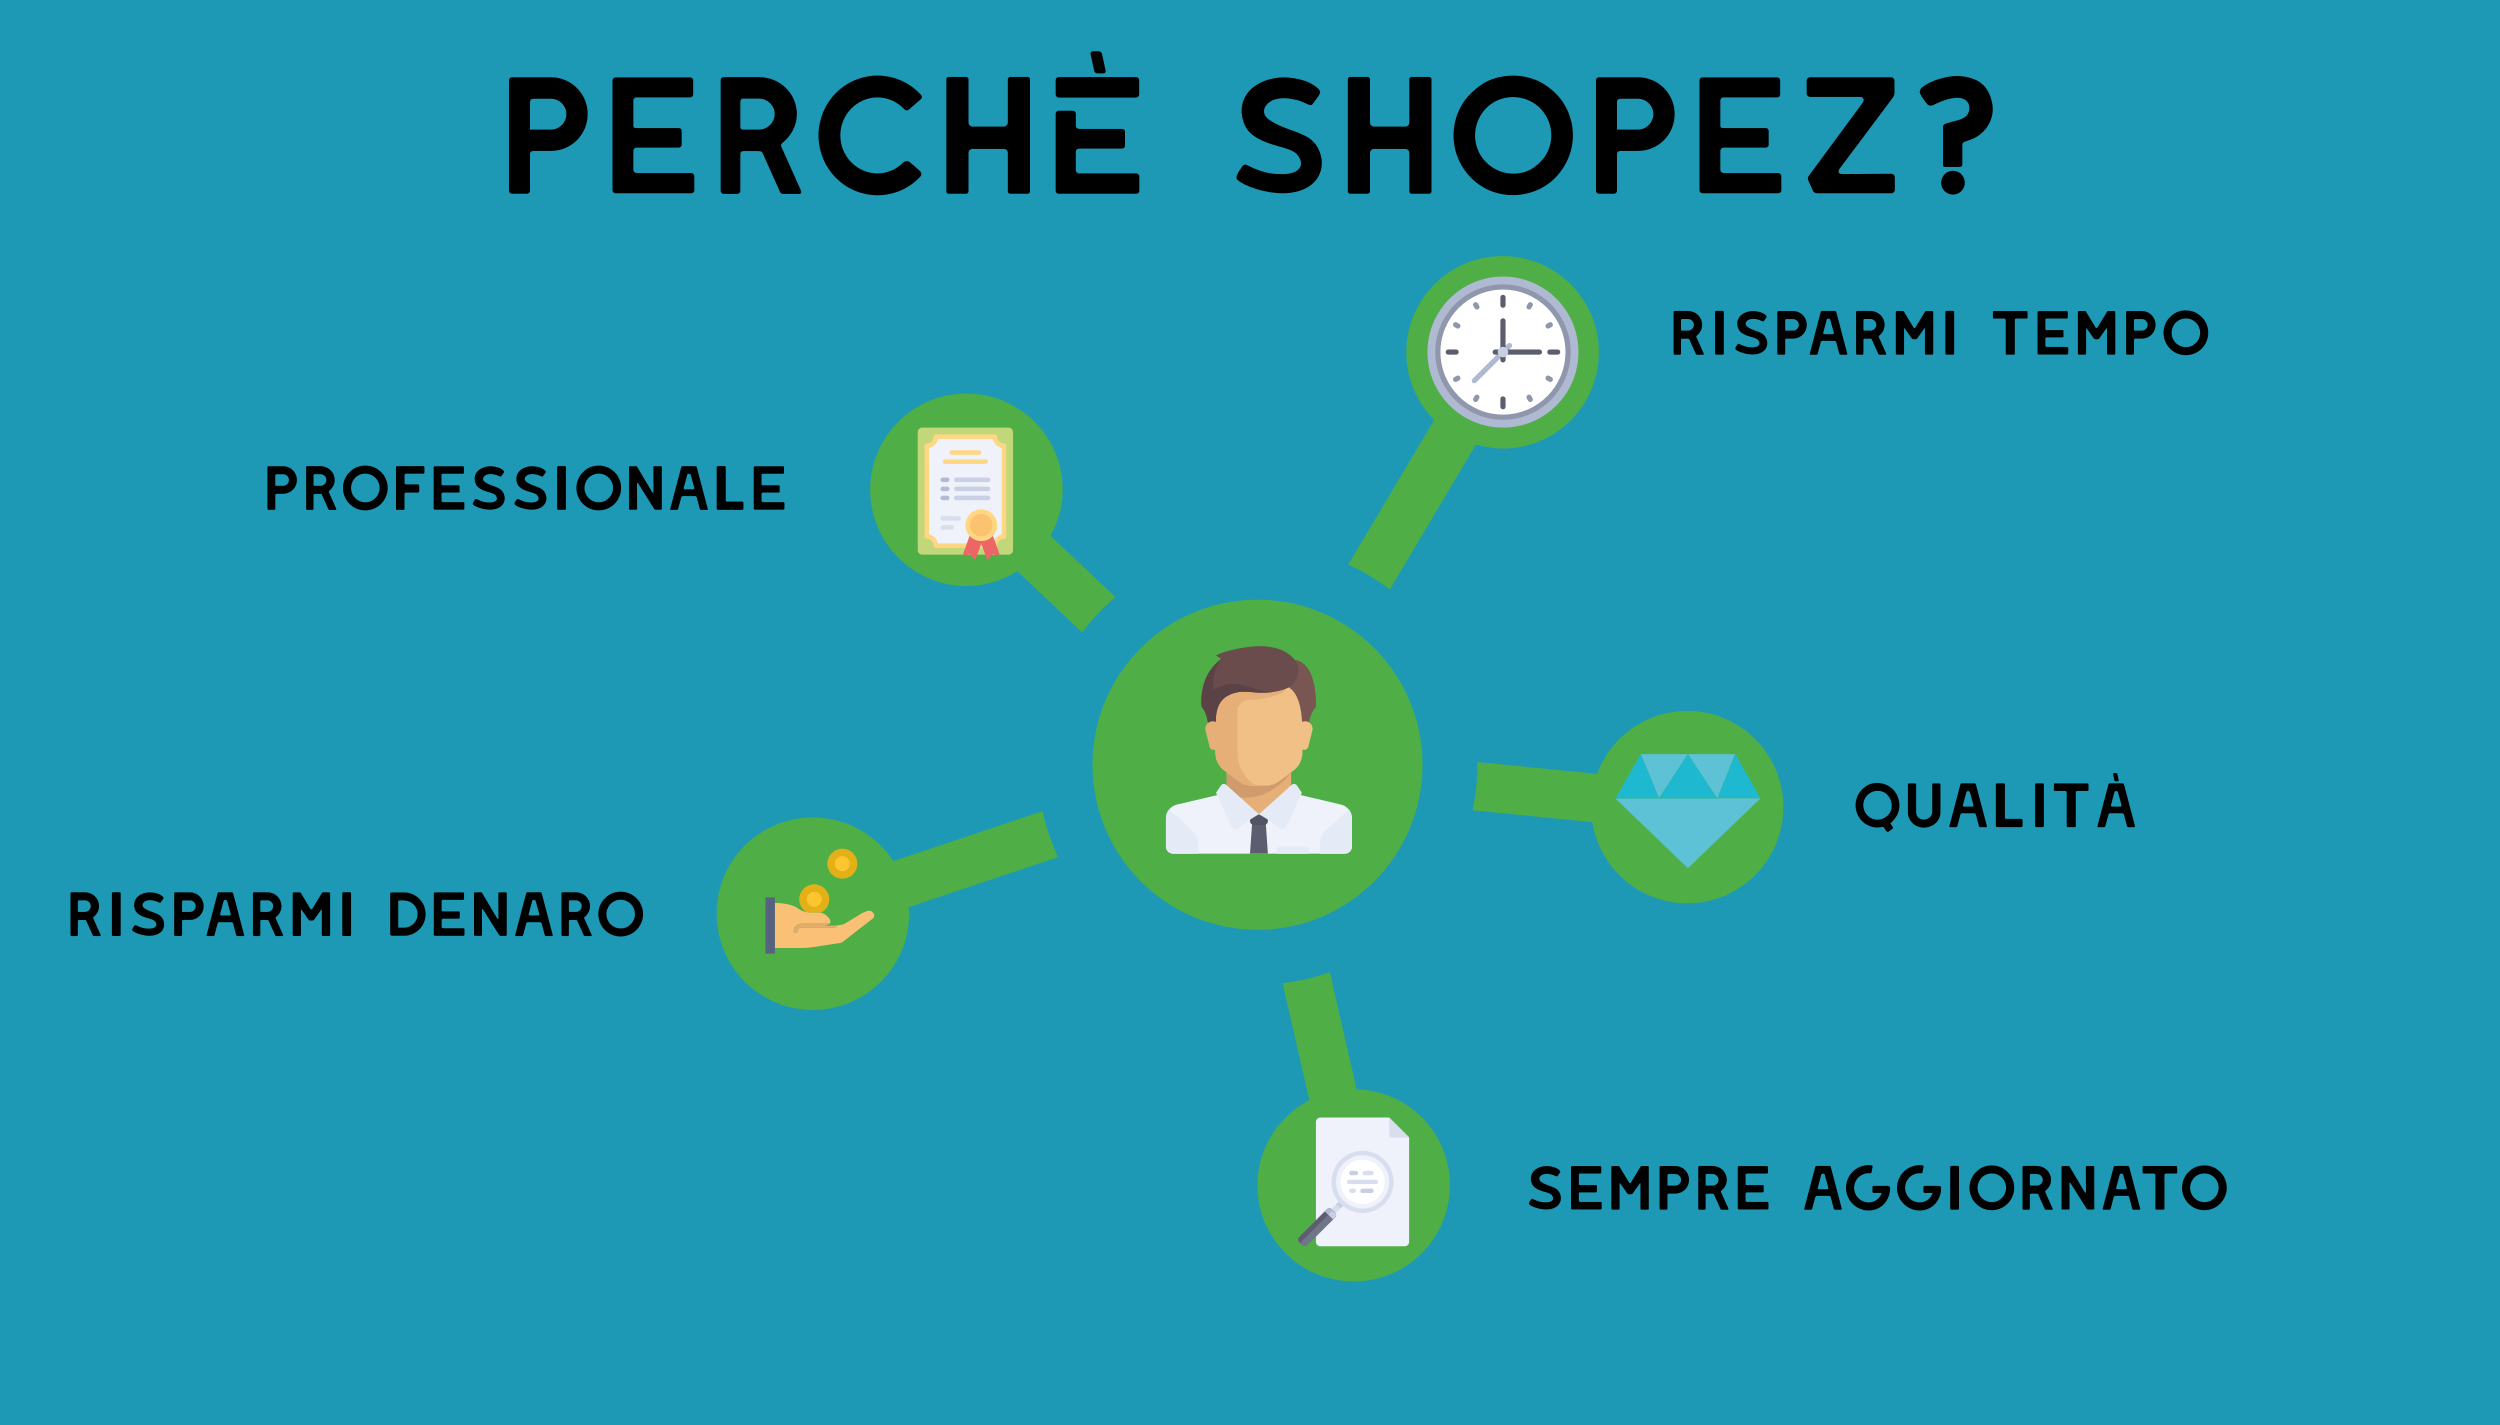 <?xml version="1.0" encoding="utf-8"?>
<!-- Generator: Adobe Illustrator 16.0.0, SVG Export Plug-In . SVG Version: 6.00 Build 0)  -->
<!DOCTYPE svg PUBLIC "-//W3C//DTD SVG 1.1//EN" "http://www.w3.org/Graphics/SVG/1.1/DTD/svg11.dtd">
<svg version="1.1" id="Livello_1" xmlns="http://www.w3.org/2000/svg" xmlns:xlink="http://www.w3.org/1999/xlink" x="0px" y="0px"
	 width="1200px" height="684px" viewBox="0 0 1200 684" enable-background="new 0 0 1200 684" xml:space="preserve">
<rect fill="#1D99B5" width="1200" height="684"/>
<g>
	<g id="Layer_1_110_">
		<g>
			<path fill="#4FAF46" d="M535.368,286.622l-31.145-29.435c3.628-6.591,5.872-14.053,5.872-22.103
				c0-25.514-20.666-46.179-46.189-46.179s-46.222,20.654-46.222,46.179c0,25.523,20.698,46.199,46.222,46.199
				c8.998,0,17.321-2.68,24.424-7.124l31.101,29.401C524.137,297.342,529.442,291.645,535.368,286.622z"/>
			<path fill="#4FAF46" d="M667.104,282.94l41.386-69.644c4.074,1.166,8.301,2.005,12.734,2.005c25.567,0,46.232-20.676,46.232-46.2
				c0-25.513-20.665-46.178-46.232-46.178c-25.523,0-46.179,20.654-46.179,46.178c0,12.67,5.109,24.119,13.367,32.475
				l-41.254,69.446C654.25,274.236,660.939,278.245,667.104,282.94z"/>
			<path fill="#4FAF46" d="M809.833,341.243c-19.87,0-36.7,12.625-43.226,30.229l-57.497-5.676c0,0.436,0.065,0.85,0.065,1.274
				c0,7.495-0.827,14.815-2.32,21.886l57.475,5.676c3.476,22.048,22.463,38.955,45.503,38.955c25.513,0,46.167-20.654,46.167-46.167
				C856,361.919,835.346,341.243,809.833,341.243z"/>
			<path fill="#4FAF46" d="M651.168,522.861l-12.854-56.168c-7.256,2.527-14.805,4.336-22.681,5.24l12.876,56.178
				c-14.761,7.724-24.946,22.986-24.946,40.808c0,25.513,20.654,46.156,46.222,46.156c25.513,0,46.167-20.654,46.167-46.156
				C695.984,543.875,676.026,523.602,651.168,522.861z"/>
			<path fill="#4FAF46" d="M500.4,389.371l-71.571,23.977c-8.258-12.615-22.474-20.981-38.65-20.981
				c-25.524,0-46.179,20.665-46.179,46.178c0,25.546,20.654,46.211,46.179,46.211c25.502,0,46.21-20.665,46.21-46.211
				c0-1.067-0.229-2.048-0.315-3.094l71.8-24.042C504.638,404.426,502.066,397.072,500.4,389.371z"/>
			<circle fill="#4FAF46" cx="603.595" cy="367.072" r="79.208"/>
		</g>
	</g>
</g>
<g>
	<path d="M244.326,91.56V38.519c0-0.8,0.64-1.44,1.44-1.44h18.64c9.84,0,17.681,7.92,17.681,17.681c0,9.84-7.84,17.68-17.681,17.68
		h-8c-1.2,0-2,0.32-2,1.6V91.56c0,0.8-0.64,1.44-1.44,1.44h-7.2C244.965,93,244.326,92.36,244.326,91.56z M264.406,62.199
		c4.08,0,7.44-3.28,7.44-7.44c0-4.08-3.36-7.36-7.44-7.36h-8.08c-1.36,0-1.92,0.56-1.92,1.6v13.2H264.406z"/>
	<path d="M294.005,91.32V38.599c0-0.8,0.64-1.44,1.44-1.44h35.841c0.8,0,1.44,0.64,1.44,1.44v6.72c0,0.8-0.64,1.44-1.44,1.44
		h-25.841c-0.8,0-1.44,0.64-1.44,1.44v11.76c0,1.04-0.08,1.52,1.84,1.52h20c0.72,0,1.36,0.56,1.36,1.28v6.8
		c0,0.72-0.64,1.28-1.36,1.28h-20.08c-1.68,0-1.76,1.44-1.76,1.84v8.48c0,0.8,0.16,1.92,2.24,1.92h25.601c0.8,0,1.44,0.72,1.44,1.52
		v6.72c0,0.8-0.64,1.44-1.44,1.44h-36.401C294.645,92.76,294.005,92.12,294.005,91.32z"/>
	<path d="M345.924,91.64V38.439c0-0.8,0.72-1.44,1.52-1.44h16.801c10.08,0,18.24,7.84,18.24,17.761c0,5.68-2.88,10.64-7.12,14
		c-0.8,0.72-0.32,1.68-0.32,1.68l9.28,20.721c0.641,1.44,0.08,1.92-0.8,1.92h-7.04c-1.04,0-1.6,0-2.08-0.96
		c0,0-8.08-18.081-8.4-18.721c-0.239-0.64-0.64-0.8-2.16-0.88h-6.399c-1.521,0-2.08,0.32-2.08,1.52V91.64
		c0,0.8-0.721,1.44-1.521,1.44h-6.4C346.644,93.08,345.924,92.44,345.924,91.64z M364.245,62.199c4.16,0,7.601-3.36,7.601-7.44
		c0-4.16-3.44-7.44-7.601-7.44h-7.44c-0.96,0-1.439,0.48-1.439,1.6v12c0,0.8,0.479,1.28,1.2,1.28H364.245z"/>
	<path d="M392.883,65c0-15.84,12.641-28.721,28.32-28.721c8,0,15.521,3.36,20.881,9.28c0.64,0.72,0.56,1.52-0.08,2.08
		c-1.84,1.52-5.601,4.8-5.681,4.88c-0.64,0.64-1.6,0.64-2.159,0c-3.44-3.68-8.081-5.76-12.961-5.76c-9.84,0-17.84,8.24-17.84,18.241
		c0,10,8,18.24,17.84,18.24c4.641,0,9.04-1.92,12.4-5.28c0.96-0.8,2.4-0.88,3.04-0.16c0.32,0.24,3.92,3.28,4.721,4.08
		c0.96,0.8,1.199,2.16,0.399,2.88c-5.36,5.76-12.72,8.96-20.561,8.96C405.524,93.72,392.883,80.92,392.883,65z"/>
	<path d="M454.242,91.88V38.039c0-0.64,0.48-1.12,1.12-1.12h8.4c0.64,0,1.12,0.56,1.12,1.12v20.881c0,0.96,0.88,1.84,1.84,1.84h15.2
		c0.96,0,1.76-0.8,1.84-1.84V38.039c0-0.56,0.48-1.12,1.12-1.12h8.4c0.64,0,1.12,0.48,1.12,1.12V91.88c0,0.64-0.48,1.12-1.12,1.12
		h-8.4c-0.64,0-1.12-0.56-1.12-1.12V73.319c-0.08-1.12-0.88-1.84-1.84-1.84h-15.2c-0.96,0-1.76,0.72-1.84,1.76v18.64
		c0,0.56-0.48,1.12-1.12,1.12h-8.4C454.722,93,454.242,92.52,454.242,91.88z"/>
	<path d="M506.722,45.319v-6.88c0-0.8,0.64-1.44,1.439-1.44h37.121c0.8,0,1.521,0.64,1.521,1.44v6.88c0,0.8-0.721,1.52-1.521,1.52
		h-37.121C507.362,46.839,506.722,46.119,506.722,45.319z M506.722,91.56V54.599c0-0.8,0.64-1.44,1.439-1.44h6.801
		c0.8,0,1.439,0.64,1.439,1.44v5.76c0,0.24,0,1.52,2.08,1.52h20.161c0.72,0,1.359,0.56,1.359,1.28v6.88c0,0.72-0.64,1.28-1.359,1.28
		h-20.4c-0.881,0-1.841,0.24-1.841,1.68v8.72c0,0.8,0.721,1.52,1.521,1.52h27.521c0.8,0,1.44,0.64,1.44,1.44v6.88
		c0,0.8-0.641,1.44-1.44,1.44h-37.281C507.362,93,506.722,92.36,506.722,91.56z M525.203,33.958l-1.76-8.08
		c-0.08-0.64,0.319-1.28,1.039-1.28h2.961c0.72,0,1.439,0.64,1.52,1.28l1.76,8.08c0.08,0.64-0.319,1.28-1.04,1.28h-2.96
		C526.002,35.239,525.283,34.599,525.203,33.958z"/>
	<path d="M594,86.36c-1.12-1.2-0.32-2.8,2.319-6.56c0.641-0.8,1.28-0.96,2.08-0.64c8.561,4.4,13.36,4.4,17.282,4.4
		c7.76,0,11.119-4.08,7.119-9.2c-2-2.64-8.4-3.84-11.121-4.72c-8.398-2.48-13.28-5.84-14.879-11.36
		c-3.36-10.32,3.521-19.601,17.12-21.041c4.641-0.4,9.922,0.48,14.16,2.24c4.16,2.08,6.002,3.92,5.521,5.28
		c-0.641,1.52-2.561,3.84-3.68,5.36c-0.961,1.2-4-1.36-7.682-2.16c-3.119-0.64-6.639-1.52-11.199,0.08
		c-4.801,2.32-5.76,6.48-2.08,9.28c3.84,2.72,8.721,4.4,11.68,5.44c2.961,1.12,7.68,2.72,10.08,5.68c2.16,2.08,3.76,6.32,3.76,9.68
		c0,8.88-7.52,14.48-18.24,14.64C607.521,92.92,597.36,89.4,594,86.36z"/>
	<path d="M646.959,91.88V38.039c0-0.64,0.48-1.12,1.121-1.12h8.4c0.639,0,1.119,0.56,1.119,1.12v20.881c0,0.96,0.881,1.84,1.84,1.84
		h15.201c0.959,0,1.76-0.8,1.84-1.84V38.039c0-0.56,0.48-1.12,1.119-1.12h8.4c0.641,0,1.121,0.48,1.121,1.12V91.88
		c0,0.64-0.48,1.12-1.121,1.12h-8.4c-0.639,0-1.119-0.56-1.119-1.12V73.319c-0.08-1.12-0.881-1.84-1.84-1.84h-15.201
		c-0.959,0-1.76,0.72-1.84,1.76v18.64c0,0.56-0.48,1.12-1.119,1.12h-8.4C647.439,93,646.959,92.52,646.959,91.88z"/>
	<path d="M699.279,74.359l-0.16-0.4c-2.961-9.04-1.361-19.521,5.279-27.44c5.121-5.44,10.4-9.6,20.32-10.16h0.24
		c4.48-0.24,8.881,0.56,13.121,2.4c5.359,2.4,10.879,7.52,13.119,11.92c5.602,9.84,4.961,21.84-1.6,30.96
		c-2.48,3.52-5.359,6.32-10.16,8.88c-7.52,3.76-16.561,4.32-24.881,0.72C707.119,87.8,701.68,81.56,699.279,74.359z M743.039,72.439
		c4.08-9.28,0-20.081-9.199-24.24c-6.881-3.041-14.881-1.68-20.16,3.44l-1.361,1.44c-6.479,7.92-5.52,19.521,2.24,25.92
		c5.682,4.8,13.602,5.68,20.08,2.4C739.119,78.84,741.92,75.08,743.039,72.439z"/>
	<path d="M766.078,91.56V38.519c0-0.8,0.639-1.44,1.439-1.44h18.641c9.84,0,17.68,7.92,17.68,17.681c0,9.84-7.84,17.68-17.68,17.68
		h-8c-1.201,0-2,0.32-2,1.6V91.56c0,0.8-0.641,1.44-1.441,1.44h-7.199C766.717,93,766.078,92.36,766.078,91.56z M786.158,62.199
		c4.08,0,7.439-3.28,7.439-7.44c0-4.08-3.359-7.36-7.439-7.36h-8.08c-1.361,0-1.92,0.56-1.92,1.6v13.2H786.158z"/>
	<path d="M815.758,91.32V38.599c0-0.8,0.639-1.44,1.439-1.44h35.84c0.801,0,1.441,0.64,1.441,1.44v6.72c0,0.8-0.641,1.44-1.441,1.44
		h-25.84c-0.801,0-1.439,0.64-1.439,1.44v11.76c0,1.04-0.08,1.52,1.84,1.52h20c0.721,0,1.359,0.56,1.359,1.28v6.8
		c0,0.72-0.639,1.28-1.359,1.28h-20.08c-1.68,0-1.76,1.44-1.76,1.84v8.48c0,0.8,0.16,1.92,2.24,1.92h25.6
		c0.801,0,1.439,0.72,1.439,1.52v6.72c0,0.8-0.639,1.44-1.439,1.44h-36.4C816.396,92.76,815.758,92.12,815.758,91.32z"/>
	<path d="M870.076,91.32L868.154,87c-0.559-1.2-0.559-1.76,0.16-2.72l25.762-34.961c1.039-1.52,0.4-2.8-1.439-2.8h-23.842
		c-0.879,0-1.6-0.72-1.6-1.6v-6.24c0-0.88,0.721-1.6,1.6-1.6h38.961c0.881,0,1.6,0.72,1.6,1.6v5.92c0,0.8-0.24,1.44-0.719,2.16
		L883.115,80.84c-1.119,1.52-0.719,2.72,1.201,2.72l23.52-0.16c0.961,0,1.68,0.72,1.68,1.68v6.081c0,0.88-0.719,1.6-1.6,1.6h-35.281
		C871.195,92.76,870.555,92.44,870.076,91.32z"/>
	<path d="M932.635,79.16v-18.32c0-0.64,0.48-1.2,1.361-1.52c0,0,0.639-0.24,1.279-0.4c2.48-0.88,6.08-1.12,8.4-3.12
		c2.24-2.08,2.4-6.48-0.881-8.16c-3.52-1.84-9.52,0.16-14.719,2.72c-1.041,0.56-2.32,0.48-2.961-0.32
		c-1.121-1.36-2.801-3.52-3.439-5.12c-0.48-1.12,0.08-2.32,0.879-2.96c3.68-3.12,11.521-5.521,17.041-5.521
		c10.48,0.56,14.881,5.041,16.561,12.641c1.76,7.68-2.881,15.6-10.881,18.16c-2,0.88-3.359,0.72-3.359,2.4v9.28
		c0,0.88-0.561,1.2-1.121,1.2h-7.119C932.955,80.12,932.635,79.8,932.635,79.16z M931.756,87.72c0-3.2,2.479-5.76,5.68-5.76
		c3.119,0,5.68,2.56,5.68,5.76c0,3.12-2.561,5.68-5.68,5.68C934.234,93.4,931.756,90.84,931.756,87.72z"/>
</g>
<g id="XMLID_76_">
	<path id="XMLID_112_" fill="#FAC176" d="M419.318,438.473c-1.125-1.57-2.062-1.943-5.979,0.117l-7.805,4.77
		c-0.892,0.475-2.32,0.719-3.906,0.84c0.002,0.021,0.013,0.041,0.013,0.062c0,0.497-0.402,0.899-0.899,0.899h-15.298
		c-2.7,0-2.7,1.355-2.7,1.799c0,0.498-0.401,0.9-0.9,0.9c-0.498,0-0.899-0.402-0.899-0.9c0-2.252,1.681-3.6,4.499-3.6h12.811
		c0.482-0.502,0.56-1.275-0.237-2.463c-1.264-1.889-3.446-2.961-5.717-2.961h-3.51c-2.047,0-4.064-0.608-5.698-1.839
		c-3.813-2.874-11.146-2.636-11.146-2.636v21.598h12.598c1.797,0,3.592-0.135,5.368-0.405l11.729-1.784
		c0.399,0,0.789-0.047,1.165-0.131c0.007-0.002,0.014-0.002,0.019-0.002c0.95-0.135,1.818-0.615,2.51-1.277l13.673-10.649
		C419.704,440.232,419.846,439.209,419.318,438.473"/>
	<path id="XMLID_111_" fill="#3091CF" d="M395.095,444.27c-0.33-0.004-0.641-0.009-0.906-0.009
		C394.188,444.261,394.563,444.285,395.095,444.27"/>
	<path id="XMLID_110_" fill="#E2AD6A" d="M380.945,446.961c0,0.496,0.402,0.898,0.899,0.898c0.499,0,0.9-0.402,0.9-0.898
		c0-0.445,0-1.8,2.7-1.8h15.298c0.498,0,0.899-0.403,0.899-0.9c0-0.022-0.011-0.038-0.012-0.06
		c-2.239,0.172-4.777,0.098-6.535,0.068c-0.53,0.018-0.907-0.009-0.907-0.009c0.267,0,0.578,0.005,0.907,0.009
		c0.974-0.027,2.475-0.193,3.16-0.908h-12.811C382.626,443.361,380.945,444.707,380.945,446.961"/>
	<path id="XMLID_109_" fill="#E4B018" d="M411.539,414.566c0,3.974-3.223,7.197-7.199,7.197c-3.975,0-7.199-3.224-7.199-7.197
		c0-3.977,3.224-7.2,7.199-7.2C408.316,407.366,411.539,410.59,411.539,414.566"/>
	<path id="XMLID_74_" fill="#E4B018" d="M387.068,437.784c0.566,0.099,1.141,0.153,1.721,0.153h3.509
		c0.571,0,1.135,0.067,1.68,0.198c2.402-1.168,4.063-3.623,4.063-6.474c0-3.975-3.223-7.198-7.199-7.198
		c-3.977,0-7.199,3.224-7.199,7.198C383.644,434.253,385.015,436.516,387.068,437.784"/>
	<path id="XMLID_73_" fill="#FCC62F" d="M394.441,431.662c0,1.988-1.611,3.6-3.599,3.6c-1.988,0-3.6-1.611-3.6-3.6
		c0-1.987,1.611-3.599,3.6-3.599C392.83,428.063,394.441,429.675,394.441,431.662"/>
	<path id="XMLID_72_" fill="#FCC62F" d="M407.94,414.566c0,1.987-1.612,3.6-3.6,3.6s-3.599-1.612-3.599-3.6
		c0-1.988,1.611-3.601,3.599-3.601S407.94,412.578,407.94,414.566"/>
	<rect id="XMLID_75_" x="367.446" y="430.738" fill="#566280" width="4.5" height="27.021"/>
</g>
<g>
	<polygon fill="#E6AF78" points="619.745,380.561 619.745,368.544 588.842,368.544 588.842,380.561 604.293,394.296 	"/>
	<path fill="#EFF2FB" d="M643.638,386.184l-21.245-4.999c-0.321-0.076-0.616-0.204-0.892-0.359l-17.208,10.037l-16.536-10.522
		c-0.428,0.402-0.959,0.703-1.563,0.845l-21.244,4.999c-3.103,0.729-5.295,3.498-5.295,6.685v13.446
		c0,1.896,1.537,3.434,3.434,3.434h82.408c1.897,0,3.434-1.537,3.434-3.434v-13.446
		C648.931,389.682,646.739,386.913,643.638,386.184z"/>
	<path fill="#D29B6E" d="M588.842,368.544v12.68c19.466,7.013,30.903-10.539,30.903-10.539v-2.141H588.842L588.842,368.544z"/>
	<path fill="#F0C087" d="M581.975,329.057l1.496,32.914c0.14,3.074,1.647,5.926,4.109,7.772l7.099,5.324
		c1.783,1.338,3.952,2.061,6.181,2.061h6.868c2.229,0,4.397-0.723,6.181-2.061l7.099-5.324c2.463-1.847,3.97-4.698,4.109-7.772
		l1.496-32.914H581.975z"/>
	<path fill="#E6AF78" d="M599.144,335.924c6.867,0,17.168-1.717,19.611-6.868h-36.78l1.496,32.915
		c0.14,3.074,1.647,5.926,4.11,7.772l7.098,5.324c1.783,1.338,3.952,2.061,6.181,2.061h3.434c-3.434,0-10.301-6.867-10.301-15.451
		c0-4.199,0-15.452,0-20.603C593.992,339.357,595.709,335.924,599.144,335.924z"/>
	<g>
		<path fill="#E4EAF6" d="M572.26,398.605l-11.125-9.994c-0.933,1.182-1.479,2.667-1.479,4.257v13.446
			c0,1.896,1.538,3.434,3.434,3.434h12.019v-4.757C575.106,402.556,574.071,400.233,572.26,398.605z"/>
		<path fill="#E4EAF6" d="M636.327,398.605l11.126-9.994c0.932,1.182,1.478,2.667,1.478,4.257v13.446
			c0,1.896-1.536,3.434-3.434,3.434H633.48v-4.757C633.48,402.556,634.516,400.233,636.327,398.605z"/>
	</g>
	<polygon fill="#5C5E6F" points="608.586,409.748 600.001,409.748 601.075,394.296 607.513,394.296 	"/>
	<path fill="#535363" d="M608.586,390.862h-8.585v3.231c0,1.06,0.859,1.92,1.92,1.92h4.744c1.061,0,1.921-0.86,1.921-1.92V390.862
		L608.586,390.862z"/>
	<g>
		<path fill="#E4EAF6" d="M588.601,376.739l15.692,14.123c0,0-4.394,2.219-9.817,6.69c-1.119,0.922-2.811,0.549-3.411-0.771
			l-7.372-16.22l2.332-3.499C586.604,376.191,587.823,376.039,588.601,376.739z"/>
		<path fill="#E4EAF6" d="M619.986,376.739l-15.693,14.123c0,0,4.395,2.219,9.819,6.69c1.118,0.922,2.811,0.549,3.411-0.771
			l7.372-16.22l-2.332-3.499C621.982,376.191,620.765,376.039,619.986,376.739z"/>
	</g>
	<path fill="#795651" d="M614.702,317.683l1.609,11.374c7.348,1.469,8.406,13,8.558,16.293c0.028,0.597,0.219,1.174,0.543,1.677
		l2.804,4.349c0,0-0.959-7.188,3.434-12.018C631.649,339.357,633.157,310.814,614.702,317.683z"/>
	<path fill="#F0C087" d="M629.938,350.643L628,358.396c-0.229,0.92-1.056,1.563-2.003,1.563l0,0c-1.041,0-1.92-0.774-2.049-1.808
		l-0.99-7.93c-0.266-2.123,1.389-3.997,3.527-3.997h0.002C628.802,346.225,630.499,348.399,629.938,350.643z"/>
	<path fill="#6A4C4C" d="M583.62,314.605l2.539,1.735c-11.481,8.477-9.336,23.017-9.336,23.017
		c3.434,3.434,3.434,12.018,3.434,12.018l3.434-3.434c0,0-1.324-9.919,5.15-13.735c6.01-3.541,11.268-1.716,16.633-1.716
		c14.379,0,18.402-5.419,17.705-12.018c-0.361-3.415-5.582-10.527-18.886-10.301C598.925,310.262,588.842,311.888,583.62,314.605z"
		/>
	<path fill="#5B4247" d="M582.618,330.988c0,0-1.824-7.189,3.541-14.647c-11.481,8.478-9.336,23.017-9.336,23.017
		c3.434,3.434,3.434,12.018,3.434,12.018l3.434-3.434c0,0-1.324-9.918,5.15-13.734c6.01-3.542,11.268-1.717,16.633-1.717
		c2.338,0,4.377-0.157,6.191-0.425C600.592,332.437,594.064,324.048,582.618,330.988z"/>
	<path fill="#E6AF78" d="M578.649,350.643l1.938,7.753c0.23,0.92,1.056,1.563,2.003,1.563l0,0c1.042,0,1.919-0.774,2.049-1.808
		l0.991-7.93c0.266-2.123-1.39-3.997-3.529-3.997H582.1C579.786,346.225,578.088,348.399,578.649,350.643z"/>
	<path fill="#E4EAF6" d="M626.613,406.314h-12.019c-0.948,0-1.717,0.768-1.717,1.716v1.718h15.451v-1.718
		C628.329,407.083,627.561,406.314,626.613,406.314z"/>
</g>
<g>
	<circle fill="#B0B9D2" cx="721.427" cy="169" r="36.25"/>
	<circle fill="#9097AC" cx="721.427" cy="169" r="32.5"/>
	<circle fill="#FFFFFF" cx="721.427" cy="169" r="30"/>
	<path fill="#B0B9D2" d="M707.677,184c-0.32,0-0.64-0.122-0.884-0.366c-0.488-0.488-0.488-1.279,0-1.768l16.875-16.875
		c0.488-0.488,1.279-0.488,1.768,0s0.488,1.279,0,1.768l-16.875,16.875C708.316,183.878,707.997,184,707.677,184z"/>
	<g>
		<path fill="#5C5E6F" d="M721.427,147.75L721.427,147.75c-0.69,0-1.25-0.56-1.25-1.25v-3.75c0-0.69,0.56-1.25,1.25-1.25l0,0
			c0.69,0,1.25,0.56,1.25,1.25v3.75C722.677,147.19,722.117,147.75,721.427,147.75z"/>
		<path fill="#5C5E6F" d="M721.427,196.5L721.427,196.5c-0.69,0-1.25-0.56-1.25-1.25v-3.75c0-0.69,0.56-1.25,1.25-1.25l0,0
			c0.69,0,1.25,0.56,1.25,1.25v3.75C722.677,195.94,722.117,196.5,721.427,196.5z"/>
		<path fill="#5C5E6F" d="M742.677,169L742.677,169c0-0.69,0.56-1.25,1.25-1.25h3.75c0.69,0,1.25,0.56,1.25,1.25l0,0
			c0,0.69-0.56,1.25-1.25,1.25h-3.75C743.236,170.25,742.677,169.69,742.677,169z"/>
		<path fill="#5C5E6F" d="M693.927,169L693.927,169c0-0.69,0.56-1.25,1.25-1.25h3.75c0.69,0,1.25,0.56,1.25,1.25l0,0
			c0,0.69-0.56,1.25-1.25,1.25h-3.75C694.486,170.25,693.927,169.69,693.927,169z"/>
	</g>
	<g>
		<path fill="#9097AC" d="M745.242,182.75L745.242,182.75c-0.345,0.598-1.109,0.803-1.707,0.458l-1.083-0.625
			c-0.598-0.345-0.803-1.109-0.457-1.707l0,0c0.346-0.598,1.109-0.803,1.707-0.458l1.083,0.625
			C745.383,181.388,745.588,182.152,745.242,182.75z"/>
		<path fill="#9097AC" d="M700.858,157.125L700.858,157.125c-0.345,0.598-1.109,0.803-1.707,0.458l-1.083-0.625
			c-0.598-0.345-0.802-1.11-0.457-1.708l0,0c0.345-0.598,1.109-0.803,1.707-0.458l1.083,0.625
			C700.999,155.763,701.204,156.527,700.858,157.125z"/>
		<path fill="#9097AC" d="M697.611,182.75L697.611,182.75c0.345,0.598,1.109,0.803,1.707,0.458l1.083-0.625
			c0.598-0.345,0.803-1.109,0.457-1.707l0,0c-0.345-0.598-1.109-0.803-1.707-0.458l-1.083,0.625
			C697.471,181.388,697.266,182.152,697.611,182.75z"/>
		<path fill="#9097AC" d="M741.995,157.125L741.995,157.125c0.346,0.598,1.109,0.803,1.707,0.458l1.083-0.625
			c0.598-0.345,0.803-1.11,0.457-1.708l0,0c-0.345-0.598-1.109-0.803-1.707-0.458l-1.083,0.625
			C741.854,155.763,741.649,156.527,741.995,157.125z"/>
		<path fill="#9097AC" d="M707.677,192.815L707.677,192.815c-0.598-0.345-0.803-1.109-0.457-1.707l0.625-1.083
			c0.345-0.598,1.109-0.803,1.707-0.457l0,0c0.598,0.345,0.803,1.109,0.457,1.707l-0.625,1.083
			C709.039,192.956,708.274,193.161,707.677,192.815z"/>
		<path fill="#9097AC" d="M733.302,148.432L733.302,148.432c-0.598-0.345-0.803-1.109-0.457-1.707l0.625-1.083
			c0.345-0.598,1.109-0.803,1.707-0.457l0,0c0.598,0.345,0.803,1.109,0.458,1.707l-0.626,1.083
			C734.664,148.572,733.899,148.777,733.302,148.432z"/>
		<path fill="#9097AC" d="M707.677,145.185L707.677,145.185c-0.598,0.345-0.803,1.109-0.457,1.707l0.625,1.083
			c0.345,0.598,1.109,0.802,1.707,0.457l0,0c0.598-0.345,0.803-1.109,0.457-1.707l-0.625-1.083
			C709.039,145.044,708.274,144.839,707.677,145.185z"/>
		<path fill="#9097AC" d="M733.302,189.568L733.302,189.568c-0.598,0.345-0.803,1.109-0.457,1.707l0.625,1.083
			c0.345,0.598,1.109,0.802,1.707,0.457l0,0c0.598-0.345,0.803-1.109,0.458-1.707l-0.626-1.083
			C734.664,189.428,733.899,189.223,733.302,189.568z"/>
	</g>
	<path fill="#5C5E6F" d="M738.927,167.75h-16.25V154c0-0.69-0.56-1.25-1.25-1.25s-1.25,0.56-1.25,1.25v13.75h-2.5
		c-0.69,0-1.25,0.56-1.25,1.25s0.56,1.25,1.25,1.25h2.5v2.5c0,0.69,0.56,1.25,1.25,1.25s1.25-0.56,1.25-1.25v-2.5h16.25
		c0.69,0,1.25-0.56,1.25-1.25S739.617,167.75,738.927,167.75z"/>
	<circle fill="#C7CFE2" cx="721.427" cy="169" r="2.5"/>
</g>
<g>
	<path fill="#EFF2FB" d="M666.801,536.428h-33.023c-1.178,0-2.13,0.955-2.13,2.131v57.526c0,1.175,0.952,2.13,2.13,2.13h40.48
		c1.176,0,2.13-0.955,2.13-2.13v-50.069L666.801,536.428z"/>
	<g>
		<path fill="#D8DEED" d="M676.389,546.016h-8.388c-0.662,0-1.2-0.536-1.2-1.197v-8.391L676.389,546.016z"/>
		
			<rect x="640.107" y="576.159" transform="matrix(-0.707 -0.707 0.707 -0.707 685.197 1443.416)" fill="#D8DEED" width="2.866" height="7.281"/>
	</g>
	<path fill="#C7CFE2" d="M641.288,578.023c0.618,0.732,1.295,1.41,2.026,2.027l1.813-1.813l-2.026-2.026L641.288,578.023z"/>
	<path fill="#707588" d="M625.269,597.751l-1.68-1.68c-0.619-0.619-0.619-1.622,0-2.24l13.369-13.369
		c0.619-0.619,1.622-0.619,2.239,0l1.681,1.679c0.619,0.619,0.619,1.622,0,2.241l-13.368,13.369
		C626.892,598.369,625.888,598.369,625.269,597.751z"/>
	<path fill="#5C5E6F" d="M625.173,595.414l13.369-13.369c0.618-0.619,1.621-0.619,2.24,0l0.098,0.099c0,0-0.002-0.001-0.002-0.003
		l-1.681-1.681c-0.617-0.617-1.62-0.617-2.239,0.002l-13.369,13.369c-0.619,0.618-0.619,1.621,0,2.24l1.583,1.582
		C624.555,597.035,624.555,596.033,625.173,595.414z"/>
	<path fill="#C7CFE2" d="M639.902,585.357l0.976-0.976c0.619-0.619,0.619-1.622,0-2.241l-1.681-1.679
		c-0.617-0.619-1.62-0.619-2.239,0l-0.976,0.976L639.902,585.357z"/>
	<g opacity="0.97">
		<path fill="#B0B9D2" d="M637.566,583.021l0.976-0.976c0.618-0.619,1.621-0.619,2.24,0l0.098,0.099c0,0-0.002-0.001-0.002-0.003
			l-1.681-1.679c-0.617-0.619-1.62-0.619-2.239,0l-0.976,0.976L637.566,583.021z"/>
	</g>
	<circle fill="#FFFFFF" cx="654.019" cy="567.322" r="10.653"/>
	<g>
		<path fill="#D8DEED" d="M654.019,582.236c-8.225,0-14.914-6.691-14.914-14.914c0-8.225,6.689-14.914,14.914-14.914
			c8.224,0,14.913,6.689,14.913,14.914C668.932,575.545,662.242,582.236,654.019,582.236z M654.019,554.539
			c-7.05,0-12.784,5.734-12.784,12.783s5.734,12.782,12.784,12.782c7.048,0,12.782-5.733,12.782-12.782
			S661.066,554.539,654.019,554.539z"/>
		<path fill="#D8DEED" d="M660.41,568.387h-12.784c-0.589,0-1.065-0.478-1.065-1.064l0,0c0-0.589,0.477-1.066,1.065-1.066h12.784
			c0.588,0,1.063,0.478,1.063,1.066l0,0C661.474,567.909,660.998,568.387,660.41,568.387z"/>
		<path fill="#D8DEED" d="M658.278,564.126h-3.195c-0.588,0-1.065-0.478-1.065-1.065l0,0c0-0.589,0.478-1.066,1.065-1.066h3.195
			c0.589,0,1.065,0.478,1.065,1.066l0,0C659.344,563.649,658.867,564.126,658.278,564.126z"/>
		<path fill="#D8DEED" d="M649.756,572.648h-1.064c-0.589,0-1.065-0.478-1.065-1.066l0,0c0-0.588,0.477-1.065,1.065-1.065h1.064
			c0.59,0,1.066,0.478,1.066,1.065l0,0C650.822,572.171,650.346,572.648,649.756,572.648z"/>
	</g>
	<g>
		<path fill="#C7CFE2" d="M650.822,564.126h-2.131c-0.588,0-1.065-0.478-1.065-1.065l0,0c0-0.589,0.478-1.066,1.065-1.066h2.131
			c0.588,0,1.065,0.478,1.065,1.066l0,0C651.887,563.649,651.41,564.126,650.822,564.126z"/>
		<path fill="#C7CFE2" d="M658.278,572.648h-4.26c-0.589,0-1.065-0.478-1.065-1.066l0,0c0-0.588,0.477-1.065,1.065-1.065h4.26
			c0.589,0,1.065,0.478,1.065,1.065l0,0C659.344,572.171,658.867,572.648,658.278,572.648z"/>
	</g>
</g>
<g>
	<path d="M803.34,169.74v-19.949c0-0.3,0.27-0.54,0.57-0.54h6.299c3.78,0,6.84,2.94,6.84,6.66c0,2.13-1.08,3.99-2.67,5.25
		c-0.299,0.27-0.119,0.63-0.119,0.63l3.479,7.77c0.24,0.54,0.03,0.72-0.3,0.72h-2.641c-0.389,0-0.6,0-0.779-0.36
		c0,0-3.029-6.78-3.15-7.02c-0.09-0.24-0.24-0.3-0.81-0.33h-2.399c-0.57,0-0.78,0.12-0.78,0.57v6.6c0,0.3-0.271,0.54-0.57,0.54
		h-2.399C803.609,170.28,803.34,170.04,803.34,169.74z M810.209,158.701c1.561,0,2.851-1.26,2.851-2.79c0-1.56-1.29-2.79-2.851-2.79
		h-2.789c-0.36,0-0.54,0.18-0.54,0.6v4.5c0,0.3,0.18,0.48,0.45,0.48H810.209z"/>
	<path d="M823.199,169.71v-19.919c0-0.3,0.271-0.57,0.57-0.57h3.12c0.3,0,0.54,0.27,0.54,0.57v19.919c0,0.3-0.24,0.54-0.54,0.54
		h-3.12C823.47,170.25,823.199,170.01,823.199,169.71z"/>
	<path d="M833.129,167.76c-0.42-0.45-0.119-1.05,0.871-2.46c0.239-0.3,0.479-0.36,0.779-0.24c3.21,1.65,5.01,1.65,6.48,1.65
		c2.909,0,4.169-1.53,2.669-3.45c-0.749-0.99-3.149-1.44-4.169-1.77c-3.15-0.93-4.98-2.19-5.58-4.26c-1.26-3.87,1.32-7.35,6.42-7.89
		c1.739-0.15,3.719,0.18,5.309,0.84c1.561,0.78,2.25,1.47,2.07,1.98c-0.24,0.57-0.959,1.44-1.38,2.01
		c-0.36,0.45-1.499-0.51-2.88-0.81c-1.17-0.24-2.49-0.57-4.199,0.03c-1.801,0.87-2.16,2.43-0.78,3.48c1.44,1.02,3.27,1.65,4.38,2.04
		c1.109,0.42,2.88,1.02,3.779,2.13c0.811,0.78,1.41,2.37,1.41,3.63c0,3.33-2.82,5.43-6.84,5.49
		C838.199,170.22,834.389,168.9,833.129,167.76z"/>
	<path d="M853.109,169.71v-19.889c0-0.3,0.24-0.54,0.539-0.54h6.99c3.689,0,6.63,2.97,6.63,6.63c0,3.69-2.94,6.63-6.63,6.63h-3
		c-0.449,0-0.75,0.12-0.75,0.6v6.57c0,0.3-0.24,0.54-0.539,0.54h-2.701C853.35,170.25,853.109,170.01,853.109,169.71z
		 M860.639,158.701c1.53,0,2.79-1.23,2.79-2.79c0-1.53-1.26-2.76-2.79-2.76h-3.029c-0.51,0-0.721,0.21-0.721,0.6v4.95H860.639z"/>
	<path d="M868.649,169.89l5.31-20.189c0.09-0.24,0.33-0.45,0.6-0.45h6.24c0.27,0,0.51,0.21,0.6,0.42l5.311,20.189
		c0.06,0.24-0.09,0.42-0.301,0.42h-2.939c-0.24,0-0.54-0.21-0.6-0.45l-1.471-5.58c-0.09-0.36-0.449-0.63-0.81-0.63h-5.819
		c-0.36,0-0.721,0.27-0.811,0.63l-1.47,5.55c-0.06,0.27-0.36,0.48-0.601,0.48h-2.939C868.739,170.28,868.59,170.1,868.649,169.89z
		 M879.659,160.41c0.42,0,0.659-0.33,0.569-0.69l-1.68-6.18c-0.06-0.33-0.42-0.6-0.779-0.6h-0.181c-0.36,0-0.72,0.27-0.78,0.6
		l-1.649,6.18c-0.09,0.36,0.12,0.69,0.54,0.69H879.659z"/>
	<path d="M890.909,169.74v-19.949c0-0.3,0.271-0.54,0.569-0.54h6.301c3.779,0,6.84,2.94,6.84,6.66c0,2.13-1.08,3.99-2.67,5.25
		c-0.301,0.27-0.121,0.63-0.121,0.63l3.48,7.77c0.24,0.54,0.03,0.72-0.3,0.72h-2.64c-0.391,0-0.601,0-0.78-0.36
		c0,0-3.03-6.78-3.149-7.02c-0.09-0.24-0.24-0.3-0.811-0.33h-2.4c-0.569,0-0.779,0.12-0.779,0.57v6.6c0,0.3-0.27,0.54-0.57,0.54
		h-2.4C891.18,170.28,890.909,170.04,890.909,169.74z M897.779,158.701c1.56,0,2.85-1.26,2.85-2.79c0-1.56-1.29-2.79-2.85-2.79
		h-2.79c-0.36,0-0.54,0.18-0.54,0.6v4.5c0,0.3,0.18,0.48,0.449,0.48H897.779z"/>
	<path d="M909.988,169.71v-19.889c0-0.3,0.24-0.54,0.51-0.54h2.94c0.18,0,0.36,0.12,0.45,0.3l4.56,7.56c0,0,0.18,0.3,0.51,0.3h0.06
		c0.33,0,0.451-0.33,0.451-0.33l4.529-7.5c0.119-0.18,0.24-0.33,0.48-0.33h2.969c0.271,0,0.51,0.24,0.51,0.54v19.889
		c0,0.3-0.239,0.54-0.51,0.54h-2.939c-0.33,0-0.54-0.24-0.54-0.54V157.8c0-0.36-0.149-0.42-0.39-0.06l-3.15,4.47
		c-0.33,0.48-0.479,0.63-1.14,0.63h-0.51c-0.78,0-0.931-0.09-1.2-0.48l-3.24-4.59c-0.24-0.36-0.39-0.36-0.39,0v11.939
		c0,0.3-0.239,0.54-0.54,0.54h-2.91C910.229,170.25,909.988,170.01,909.988,169.71z"/>
	<path d="M933.778,169.71v-19.919c0-0.3,0.271-0.57,0.569-0.57h3.121c0.299,0,0.539,0.27,0.539,0.57v19.919
		c0,0.3-0.24,0.54-0.539,0.54h-3.121C934.049,170.25,933.778,170.01,933.778,169.71z"/>
	<path d="M962.758,169.86v-16.259c0-0.36-0.36-0.72-0.75-0.72h-5.04c-0.18,0-0.36-0.18-0.36-0.36v-2.91c0-0.18,0.15-0.33,0.36-0.33
		h15.839c0.24,0,0.42,0.18,0.42,0.39v2.82c0,0.21-0.18,0.39-0.42,0.39h-4.979c-0.391,0-0.721,0.33-0.721,0.72v16.259
		c0,0.21-0.15,0.39-0.391,0.39h-3.569C962.908,170.25,962.758,170.07,962.758,169.86z"/>
	<path d="M978.027,169.62v-19.77c0-0.3,0.24-0.54,0.541-0.54h13.439c0.299,0,0.539,0.24,0.539,0.54v2.52c0,0.3-0.24,0.54-0.539,0.54
		h-9.689c-0.301,0-0.541,0.24-0.541,0.54v4.41c0,0.39-0.029,0.57,0.69,0.57h7.499c0.271,0,0.511,0.21,0.511,0.48v2.55
		c0,0.27-0.24,0.48-0.511,0.48h-7.529c-0.63,0-0.66,0.54-0.66,0.69v3.18c0,0.3,0.061,0.72,0.84,0.72h9.6
		c0.301,0,0.541,0.27,0.541,0.57v2.52c0,0.3-0.24,0.54-0.541,0.54h-13.648C978.268,170.16,978.027,169.92,978.027,169.62z"/>
	<path d="M997.377,169.71v-19.889c0-0.3,0.24-0.54,0.51-0.54h2.94c0.18,0,0.36,0.12,0.45,0.3l4.56,7.56c0,0,0.18,0.3,0.51,0.3h0.06
		c0.33,0,0.451-0.33,0.451-0.33l4.529-7.5c0.119-0.18,0.24-0.33,0.48-0.33h2.969c0.271,0,0.51,0.24,0.51,0.54v19.889
		c0,0.3-0.239,0.54-0.51,0.54h-2.939c-0.33,0-0.54-0.24-0.54-0.54V157.8c0-0.36-0.149-0.42-0.39-0.06l-3.15,4.47
		c-0.33,0.48-0.479,0.63-1.14,0.63h-0.51c-0.78,0-0.931-0.09-1.2-0.48l-3.24-4.59c-0.24-0.36-0.39-0.36-0.39,0v11.939
		c0,0.3-0.239,0.54-0.54,0.54h-2.91C997.617,170.25,997.377,170.01,997.377,169.71z"/>
	<path d="M1020.537,169.71v-19.889c0-0.3,0.24-0.54,0.539-0.54h6.99c3.689,0,6.63,2.97,6.63,6.63c0,3.69-2.94,6.63-6.63,6.63h-3
		c-0.449,0-0.75,0.12-0.75,0.6v6.57c0,0.3-0.24,0.54-0.539,0.54h-2.701C1020.777,170.25,1020.537,170.01,1020.537,169.71z
		 M1028.066,158.701c1.53,0,2.79-1.23,2.79-2.79c0-1.53-1.26-2.76-2.79-2.76h-3.029c-0.51,0-0.721,0.21-0.721,0.6v4.95H1028.066z"/>
	<path d="M1039.076,163.26l-0.06-0.15c-1.11-3.39-0.511-7.32,1.979-10.29c1.92-2.04,3.9-3.6,7.62-3.81h0.09
		c1.681-0.09,3.33,0.21,4.92,0.9c2.01,0.9,4.079,2.82,4.92,4.47c2.1,3.689,1.86,8.189-0.601,11.609c-0.93,1.32-2.01,2.37-3.81,3.33
		c-2.819,1.41-6.21,1.62-9.329,0.27C1042.017,168.3,1039.977,165.96,1039.076,163.26z M1055.486,162.541
		c1.529-3.48,0-7.53-3.45-9.09c-2.58-1.14-5.58-0.63-7.56,1.29l-0.51,0.54c-2.43,2.97-2.07,7.319,0.84,9.719
		c2.129,1.8,5.1,2.13,7.529,0.9C1054.016,164.94,1055.066,163.53,1055.486,162.541z"/>
</g>
<g>
	<path d="M33.84,448.766v-19.949c0-0.3,0.27-0.539,0.57-0.539h6.3c3.78,0,6.84,2.939,6.84,6.659c0,2.13-1.08,3.989-2.67,5.249
		c-0.3,0.271-0.12,0.631-0.12,0.631l3.48,7.77c0.24,0.54,0.03,0.72-0.3,0.72h-2.64c-0.39,0-0.6,0-0.78-0.36
		c0,0-3.03-6.779-3.15-7.02c-0.09-0.24-0.24-0.3-0.81-0.33h-2.4c-0.57,0-0.78,0.121-0.78,0.57v6.6c0,0.301-0.27,0.54-0.57,0.54h-2.4
		C34.11,449.306,33.84,449.066,33.84,448.766z M40.709,437.727c1.56,0,2.85-1.26,2.85-2.79c0-1.56-1.29-2.79-2.85-2.79h-2.79
		c-0.36,0-0.54,0.18-0.54,0.6v4.5c0,0.301,0.18,0.48,0.45,0.48H40.709z"/>
	<path d="M53.7,448.736v-19.92c0-0.3,0.27-0.57,0.57-0.57h3.12c0.3,0,0.54,0.271,0.54,0.57v19.92c0,0.299-0.24,0.539-0.54,0.539
		h-3.12C53.97,449.275,53.7,449.035,53.7,448.736z"/>
	<path d="M63.629,446.786c-0.42-0.45-0.12-1.05,0.87-2.46c0.24-0.301,0.48-0.359,0.78-0.24c3.21,1.65,5.01,1.65,6.48,1.65
		c2.91,0,4.169-1.53,2.669-3.45c-0.75-0.989-3.149-1.44-4.169-1.771c-3.15-0.93-4.98-2.189-5.58-4.26
		c-1.26-3.869,1.32-7.35,6.42-7.889c1.74-0.15,3.72,0.18,5.31,0.84c1.56,0.779,2.25,1.47,2.07,1.979
		c-0.24,0.569-0.96,1.44-1.38,2.011c-0.36,0.449-1.5-0.511-2.88-0.811c-1.17-0.24-2.49-0.57-4.2,0.029
		c-1.8,0.871-2.16,2.431-0.78,3.48c1.44,1.02,3.27,1.65,4.38,2.04c1.11,0.42,2.88,1.021,3.78,2.13c0.81,0.779,1.41,2.369,1.41,3.63
		c0,3.329-2.82,5.43-6.839,5.489C68.699,449.246,64.889,447.926,63.629,446.786z"/>
	<path d="M83.609,448.736v-19.89c0-0.3,0.24-0.54,0.54-0.54h6.99c3.69,0,6.63,2.971,6.63,6.63c0,3.69-2.94,6.63-6.63,6.63h-3
		c-0.45,0-0.75,0.119-0.75,0.6v6.57c0,0.299-0.24,0.539-0.54,0.539h-2.7C83.849,449.275,83.609,449.035,83.609,448.736z
		 M91.139,437.727c1.53,0,2.79-1.23,2.79-2.79c0-1.53-1.26-2.76-2.79-2.76h-3.03c-0.51,0-0.72,0.21-0.72,0.6v4.95H91.139z"/>
	<path d="M99.149,448.916l5.31-20.189c0.09-0.24,0.33-0.449,0.6-0.449h6.24c0.27,0,0.51,0.209,0.6,0.42l5.31,20.188
		c0.06,0.24-0.09,0.42-0.3,0.42h-2.94c-0.24,0-0.54-0.21-0.6-0.45l-1.47-5.58c-0.09-0.359-0.45-0.629-0.81-0.629h-5.82
		c-0.36,0-0.72,0.27-0.81,0.629l-1.47,5.551c-0.06,0.27-0.36,0.479-0.6,0.479h-2.94C99.239,449.306,99.089,449.126,99.149,448.916z
		 M110.159,439.436c0.42,0,0.66-0.329,0.57-0.689l-1.68-6.18c-0.06-0.33-0.42-0.6-0.78-0.6h-0.18c-0.36,0-0.72,0.27-0.78,0.6
		l-1.65,6.18c-0.09,0.36,0.12,0.689,0.54,0.689H110.159z"/>
	<path d="M121.409,448.766v-19.949c0-0.3,0.27-0.539,0.57-0.539h6.3c3.78,0,6.84,2.939,6.84,6.659c0,2.13-1.08,3.989-2.67,5.249
		c-0.3,0.271-0.12,0.631-0.12,0.631l3.48,7.77c0.24,0.54,0.03,0.72-0.3,0.72h-2.64c-0.39,0-0.6,0-0.78-0.36
		c0,0-3.03-6.779-3.15-7.02c-0.09-0.24-0.24-0.3-0.81-0.33h-2.4c-0.57,0-0.78,0.121-0.78,0.57v6.6c0,0.301-0.27,0.54-0.57,0.54h-2.4
		C121.679,449.306,121.409,449.066,121.409,448.766z M128.279,437.727c1.56,0,2.85-1.26,2.85-2.79c0-1.56-1.29-2.79-2.85-2.79h-2.79
		c-0.36,0-0.54,0.18-0.54,0.6v4.5c0,0.301,0.18,0.48,0.45,0.48H128.279z"/>
	<path d="M140.488,448.736v-19.89c0-0.3,0.24-0.54,0.51-0.54h2.94c0.18,0,0.36,0.12,0.45,0.301l4.56,7.559
		c0,0,0.18,0.301,0.51,0.301h0.06c0.33,0,0.45-0.33,0.45-0.33l4.53-7.5c0.12-0.18,0.24-0.33,0.48-0.33h2.97
		c0.27,0,0.51,0.24,0.51,0.54v19.89c0,0.299-0.24,0.539-0.51,0.539h-2.94c-0.33,0-0.54-0.24-0.54-0.539v-11.91
		c0-0.359-0.15-0.42-0.39-0.06l-3.15,4.47c-0.33,0.48-0.48,0.63-1.14,0.63h-0.51c-0.78,0-0.93-0.09-1.2-0.479l-3.24-4.59
		c-0.24-0.36-0.39-0.36-0.39,0v11.939c0,0.299-0.24,0.539-0.54,0.539h-2.91C140.729,449.275,140.488,449.035,140.488,448.736z"/>
	<path d="M164.278,448.736v-19.92c0-0.3,0.27-0.57,0.57-0.57h3.12c0.3,0,0.54,0.271,0.54,0.57v19.92c0,0.299-0.24,0.539-0.54,0.539
		h-3.12C164.548,449.275,164.278,449.035,164.278,448.736z"/>
	<path d="M187.288,448.286v-19.259c0-0.361,0.27-0.66,0.63-0.66h6c5.76,0,10.38,4.649,10.38,10.409c0,5.729-4.62,10.38-10.38,10.38
		h-5.76C187.678,449.156,187.288,448.766,187.288,448.286z M193.917,445.286c3.6,0,6.54-2.91,6.54-6.51c0-3.601-2.94-6.54-6.54-6.54
		h-2.4c-0.21,0-0.36,0.15-0.36,0.36v12.689H193.917z"/>
	<path d="M208.228,448.646v-19.77c0-0.301,0.24-0.54,0.54-0.54h13.439c0.3,0,0.54,0.239,0.54,0.54v2.52c0,0.301-0.24,0.54-0.54,0.54
		h-9.689c-0.3,0-0.54,0.24-0.54,0.54v4.41c0,0.39-0.03,0.57,0.69,0.57h7.5c0.27,0,0.51,0.209,0.51,0.479v2.55
		c0,0.27-0.24,0.48-0.51,0.48h-7.53c-0.63,0-0.66,0.539-0.66,0.689v3.18c0,0.301,0.06,0.721,0.84,0.721h9.6
		c0.3,0,0.54,0.27,0.54,0.569v2.521c0,0.299-0.24,0.539-0.54,0.539h-13.649C208.468,449.186,208.228,448.945,208.228,448.646z"/>
	<path d="M227.518,448.796v-20.069c0-0.24,0.21-0.42,0.45-0.42h3.06c0.18,0,0.24,0.061,0.33,0.21l7.11,12.03
		c0.45,0.809,0.78,0.779,0.78-0.061l-0.06-11.76c0-0.24,0.21-0.42,0.45-0.42h3.15c0.24,0,0.45,0.18,0.45,0.42v20.069
		c0,0.239-0.21,0.42-0.45,0.42h-2.13c-0.66,0-0.87-0.03-1.2-0.569l-7.56-12.03c-0.27-0.42-0.57-0.329-0.57,0.15l0.06,12.029
		c0,0.239-0.21,0.42-0.42,0.42h-3C227.728,449.216,227.518,449.035,227.518,448.796z"/>
	<path d="M247.258,448.916l5.31-20.189c0.09-0.24,0.33-0.449,0.6-0.449h6.24c0.27,0,0.51,0.209,0.6,0.42l5.31,20.188
		c0.06,0.24-0.09,0.42-0.3,0.42h-2.94c-0.24,0-0.54-0.21-0.6-0.45l-1.47-5.58c-0.09-0.359-0.45-0.629-0.81-0.629h-5.82
		c-0.36,0-0.72,0.27-0.81,0.629l-1.47,5.551c-0.06,0.27-0.36,0.479-0.6,0.479h-2.94
		C247.348,449.306,247.198,449.126,247.258,448.916z M258.268,439.436c0.42,0,0.66-0.329,0.57-0.689l-1.68-6.18
		c-0.06-0.33-0.42-0.6-0.78-0.6h-0.18c-0.36,0-0.72,0.27-0.78,0.6l-1.65,6.18c-0.09,0.36,0.12,0.689,0.54,0.689H258.268z"/>
	<path d="M269.518,448.766v-19.949c0-0.3,0.27-0.539,0.57-0.539h6.3c3.78,0,6.84,2.939,6.84,6.659c0,2.13-1.08,3.989-2.67,5.249
		c-0.3,0.271-0.12,0.631-0.12,0.631l3.48,7.77c0.24,0.54,0.03,0.72-0.3,0.72h-2.64c-0.39,0-0.6,0-0.78-0.36
		c0,0-3.03-6.779-3.15-7.02c-0.09-0.24-0.24-0.3-0.81-0.33h-2.4c-0.57,0-0.78,0.121-0.78,0.57v6.6c0,0.301-0.27,0.54-0.57,0.54h-2.4
		C269.788,449.306,269.518,449.066,269.518,448.766z M276.387,437.727c1.56,0,2.85-1.26,2.85-2.79c0-1.56-1.29-2.79-2.85-2.79h-2.79
		c-0.36,0-0.54,0.18-0.54,0.6v4.5c0,0.301,0.18,0.48,0.45,0.48H276.387z"/>
	<path d="M287.788,442.286l-0.06-0.149c-1.11-3.391-0.51-7.32,1.98-10.29c1.92-2.04,3.9-3.601,7.62-3.81h0.09
		c1.68-0.09,3.33,0.209,4.92,0.899c2.01,0.899,4.08,2.819,4.92,4.47c2.1,3.689,1.86,8.189-0.6,11.609
		c-0.93,1.32-2.01,2.37-3.81,3.33c-2.82,1.41-6.209,1.62-9.33,0.27C290.728,447.326,288.688,444.986,287.788,442.286z
		 M304.197,441.566c1.53-3.48,0-7.529-3.45-9.09c-2.58-1.141-5.58-0.63-7.56,1.29l-0.51,0.54c-2.43,2.97-2.07,7.319,0.84,9.719
		c2.13,1.801,5.1,2.131,7.53,0.9C302.728,443.967,303.777,442.557,304.197,441.566z"/>
</g>
<g>
	<path d="M734.076,578.158c-0.42-0.449-0.119-1.05,0.871-2.459c0.239-0.301,0.479-0.36,0.779-0.24c3.21,1.649,5.01,1.649,6.48,1.649
		c2.909,0,4.169-1.53,2.669-3.45c-0.749-0.989-3.149-1.439-4.169-1.77c-3.15-0.93-4.98-2.189-5.58-4.26
		c-1.26-3.869,1.32-7.35,6.42-7.89c1.739-0.149,3.719,0.181,5.309,0.84c1.561,0.78,2.25,1.47,2.07,1.979
		c-0.24,0.57-0.959,1.44-1.38,2.011c-0.36,0.45-1.499-0.511-2.88-0.81c-1.17-0.24-2.49-0.57-4.199,0.029
		c-1.801,0.87-2.16,2.43-0.78,3.48c1.44,1.02,3.27,1.649,4.38,2.039c1.109,0.42,2.88,1.021,3.779,2.131
		c0.811,0.779,1.41,2.369,1.41,3.629c0,3.33-2.82,5.43-6.84,5.49C739.146,580.619,735.336,579.299,734.076,578.158z"/>
	<path d="M754.086,580.019v-19.77c0-0.3,0.24-0.54,0.541-0.54h13.439c0.299,0,0.539,0.24,0.539,0.54v2.521
		c0,0.3-0.24,0.539-0.539,0.539h-9.689c-0.301,0-0.541,0.24-0.541,0.541v4.409c0,0.39-0.029,0.57,0.69,0.57h7.499
		c0.271,0,0.511,0.21,0.511,0.479v2.551c0,0.27-0.24,0.479-0.511,0.479h-7.529c-0.63,0-0.66,0.54-0.66,0.69v3.18
		c0,0.3,0.061,0.72,0.84,0.72h9.6c0.301,0,0.541,0.271,0.541,0.569v2.521c0,0.3-0.24,0.54-0.541,0.54h-13.648
		C754.326,580.559,754.086,580.318,754.086,580.019z"/>
	<path d="M773.436,580.108v-19.89c0-0.299,0.24-0.539,0.511-0.539h2.94c0.18,0,0.359,0.119,0.449,0.3l4.561,7.56
		c0,0,0.18,0.3,0.51,0.3h0.06c0.33,0,0.45-0.33,0.45-0.33l4.529-7.499c0.12-0.181,0.24-0.33,0.48-0.33h2.97
		c0.271,0,0.51,0.24,0.51,0.539v19.89c0,0.3-0.239,0.54-0.51,0.54h-2.94c-0.33,0-0.539-0.24-0.539-0.54v-11.909
		c0-0.36-0.15-0.42-0.391-0.061l-3.149,4.471c-0.33,0.479-0.479,0.629-1.14,0.629h-0.51c-0.781,0-0.931-0.09-1.201-0.479
		l-3.239-4.59c-0.24-0.36-0.39-0.36-0.39,0v11.939c0,0.3-0.24,0.54-0.541,0.54h-2.909
		C773.676,580.648,773.436,580.408,773.436,580.108z"/>
	<path d="M796.596,580.108v-19.89c0-0.299,0.24-0.539,0.539-0.539h6.99c3.689,0,6.63,2.97,6.63,6.629c0,3.69-2.94,6.631-6.63,6.631
		h-3c-0.449,0-0.75,0.119-0.75,0.6v6.569c0,0.3-0.24,0.54-0.539,0.54h-2.701C796.836,580.648,796.596,580.408,796.596,580.108z
		 M804.125,569.1c1.53,0,2.79-1.23,2.79-2.791c0-1.529-1.26-2.76-2.79-2.76h-3.029c-0.51,0-0.721,0.211-0.721,0.6v4.951H804.125z"/>
	<path d="M815.165,580.139v-19.949c0-0.301,0.271-0.54,0.569-0.54h6.301c3.779,0,6.84,2.94,6.84,6.659c0,2.131-1.08,3.99-2.67,5.25
		c-0.301,0.27-0.121,0.631-0.121,0.631l3.48,7.77c0.24,0.539,0.03,0.719-0.3,0.719h-2.64c-0.391,0-0.601,0-0.78-0.359
		c0,0-3.03-6.779-3.149-7.02c-0.09-0.24-0.24-0.301-0.811-0.33h-2.4c-0.569,0-0.779,0.12-0.779,0.57v6.6
		c0,0.3-0.27,0.539-0.57,0.539h-2.4C815.436,580.678,815.165,580.438,815.165,580.139z M822.035,569.1c1.56,0,2.85-1.261,2.85-2.791
		c0-1.56-1.29-2.789-2.85-2.789h-2.79c-0.36,0-0.54,0.18-0.54,0.6v4.5c0,0.3,0.18,0.48,0.449,0.48H822.035z"/>
	<path d="M834.125,580.019v-19.77c0-0.3,0.24-0.54,0.54-0.54h13.439c0.3,0,0.54,0.24,0.54,0.54v2.521c0,0.3-0.24,0.539-0.54,0.539
		h-9.689c-0.3,0-0.54,0.24-0.54,0.541v4.409c0,0.39-0.03,0.57,0.689,0.57h7.5c0.27,0,0.51,0.21,0.51,0.479v2.551
		c0,0.27-0.24,0.479-0.51,0.479h-7.529c-0.631,0-0.66,0.54-0.66,0.69v3.18c0,0.3,0.061,0.72,0.84,0.72h9.6
		c0.3,0,0.54,0.271,0.54,0.569v2.521c0,0.3-0.24,0.54-0.54,0.54h-13.649C834.365,580.559,834.125,580.318,834.125,580.019z"/>
	<path d="M866.014,580.289l5.311-20.189c0.09-0.24,0.33-0.45,0.6-0.45h6.24c0.27,0,0.51,0.21,0.6,0.42l5.31,20.188
		c0.06,0.24-0.09,0.42-0.3,0.42h-2.939c-0.24,0-0.541-0.209-0.601-0.449l-1.47-5.58c-0.09-0.359-0.45-0.63-0.811-0.63h-5.819
		c-0.36,0-0.72,0.271-0.81,0.63l-1.471,5.55c-0.06,0.271-0.359,0.479-0.6,0.479h-2.939
		C866.104,580.678,865.954,580.498,866.014,580.289z M877.023,570.809c0.42,0,0.66-0.33,0.57-0.689l-1.68-6.18
		c-0.061-0.33-0.42-0.6-0.78-0.6h-0.18c-0.36,0-0.72,0.27-0.78,0.6l-1.65,6.18c-0.09,0.359,0.121,0.689,0.541,0.689H877.023z"/>
	<path d="M886.084,570.148c0-6.029,4.86-10.889,10.891-10.889c0.479,0,0.899,0.029,1.35,0.09c0.359,0.029,0.57,0.359,0.51,0.72
		l-0.48,2.61c-0.06,0.359-0.359,0.51-0.689,0.479c-0.24-0.03-0.45-0.03-0.689-0.03c-3.871,0-7.021,3.15-7.021,7.02
		c0,3.87,3.149,7.02,7.021,7.02c3,0,5.249-1.889,6.27-4.559h-3.87c-0.33,0-0.601-0.271-0.601-0.601v-2.19
		c0-0.33,0.271-0.6,0.601-0.6h6.39c0.96,0,1.5,0.33,1.5,0.93c0,6.03-4.26,10.891-10.289,10.891
		C890.944,581.039,886.084,576.179,886.084,570.148z"/>
	<path d="M910.564,570.148c0-6.029,4.859-10.889,10.89-10.889c0.479,0,0.899,0.029,1.351,0.09c0.359,0.029,0.569,0.359,0.51,0.72
		l-0.48,2.61c-0.061,0.359-0.359,0.51-0.689,0.479c-0.24-0.03-0.451-0.03-0.69-0.03c-3.87,0-7.02,3.15-7.02,7.02
		c0,3.87,3.149,7.02,7.02,7.02c3,0,5.249-1.889,6.27-4.559h-3.87c-0.33,0-0.6-0.271-0.6-0.601v-2.19c0-0.33,0.27-0.6,0.6-0.6h6.391
		c0.959,0,1.5,0.33,1.5,0.93c0,6.03-4.26,10.891-10.29,10.891S910.564,576.179,910.564,570.148z"/>
	<path d="M936.095,580.108v-19.919c0-0.301,0.271-0.57,0.569-0.57h3.121c0.299,0,0.539,0.27,0.539,0.57v19.919
		c0,0.3-0.24,0.54-0.539,0.54h-3.121C936.365,580.648,936.095,580.408,936.095,580.108z"/>
	<path d="M945.935,573.658l-0.06-0.149c-1.11-3.39-0.511-7.319,1.979-10.29c1.92-2.039,3.899-3.6,7.62-3.81h0.09
		c1.68-0.09,3.33,0.21,4.92,0.899c2.01,0.9,4.079,2.82,4.92,4.471c2.1,3.689,1.859,8.189-0.601,11.609
		c-0.931,1.32-2.01,2.369-3.81,3.33c-2.82,1.41-6.21,1.619-9.33,0.27C948.875,578.699,946.834,576.358,945.935,573.658z
		 M962.344,572.939c1.529-3.48,0-7.53-3.449-9.09c-2.58-1.141-5.58-0.631-7.561,1.289l-0.51,0.541
		c-2.43,2.969-2.07,7.318,0.84,9.719c2.13,1.801,5.1,2.13,7.529,0.9C960.874,575.339,961.924,573.929,962.344,572.939z"/>
	<path d="M970.805,580.139v-19.949c0-0.301,0.27-0.54,0.569-0.54h6.3c3.779,0,6.84,2.94,6.84,6.659c0,2.131-1.08,3.99-2.67,5.25
		c-0.3,0.27-0.12,0.631-0.12,0.631l3.479,7.77c0.24,0.539,0.031,0.719-0.299,0.719h-2.641c-0.39,0-0.6,0-0.779-0.359
		c0,0-3.03-6.779-3.15-7.02c-0.09-0.24-0.24-0.301-0.811-0.33h-2.399c-0.569,0-0.78,0.12-0.78,0.57v6.6c0,0.3-0.27,0.539-0.57,0.539
		h-2.399C971.074,580.678,970.805,580.438,970.805,580.139z M977.674,569.1c1.561,0,2.85-1.261,2.85-2.791
		c0-1.56-1.289-2.789-2.85-2.789h-2.789c-0.361,0-0.541,0.18-0.541,0.6v4.5c0,0.3,0.18,0.48,0.45,0.48H977.674z"/>
	<path d="M989.523,580.168V560.1c0-0.24,0.211-0.42,0.45-0.42h3.06c0.18,0,0.24,0.06,0.33,0.209l7.109,12.03
		c0.451,0.81,0.781,0.78,0.781-0.06l-0.061-11.76c0-0.24,0.21-0.42,0.449-0.42h3.15c0.24,0,0.45,0.18,0.45,0.42v20.068
		c0,0.24-0.21,0.42-0.45,0.42h-2.13c-0.66,0-0.87-0.029-1.2-0.569l-7.56-12.03c-0.271-0.42-0.569-0.329-0.569,0.15l0.06,12.029
		c0,0.24-0.21,0.42-0.42,0.42h-3C989.734,580.588,989.523,580.408,989.523,580.168z"/>
	<path d="M1009.264,580.289l5.311-20.189c0.09-0.24,0.329-0.45,0.6-0.45h6.239c0.271,0,0.511,0.21,0.601,0.42l5.31,20.188
		c0.06,0.24-0.091,0.42-0.3,0.42h-2.94c-0.239,0-0.54-0.209-0.6-0.449l-1.47-5.58c-0.09-0.359-0.45-0.63-0.811-0.63h-5.82
		c-0.359,0-0.719,0.271-0.809,0.63l-1.471,5.55c-0.061,0.271-0.359,0.479-0.6,0.479h-2.94
		C1009.354,580.678,1009.203,580.498,1009.264,580.289z M1020.273,570.809c0.42,0,0.66-0.33,0.57-0.689l-1.681-6.18
		c-0.06-0.33-0.42-0.6-0.78-0.6h-0.18c-0.359,0-0.72,0.27-0.779,0.6l-1.65,6.18c-0.09,0.359,0.12,0.689,0.54,0.689H1020.273z"/>
	<path d="M1034.584,580.258v-16.259c0-0.36-0.361-0.72-0.75-0.72h-5.041c-0.18,0-0.359-0.18-0.359-0.36v-2.909
		c0-0.181,0.15-0.33,0.359-0.33h15.84c0.24,0,0.42,0.18,0.42,0.39v2.819c0,0.211-0.18,0.391-0.42,0.391h-4.979
		c-0.39,0-0.72,0.33-0.72,0.72v16.259c0,0.211-0.15,0.391-0.391,0.391h-3.57C1034.733,580.648,1034.584,580.469,1034.584,580.258z"
		/>
	<path d="M1047.964,573.658l-0.06-0.149c-1.11-3.39-0.511-7.319,1.979-10.29c1.92-2.039,3.899-3.6,7.62-3.81h0.09
		c1.68-0.09,3.33,0.21,4.92,0.899c2.01,0.9,4.079,2.82,4.92,4.471c2.1,3.689,1.859,8.189-0.601,11.609
		c-0.931,1.32-2.01,2.369-3.81,3.33c-2.82,1.41-6.21,1.619-9.33,0.27C1050.904,578.699,1048.863,576.358,1047.964,573.658z
		 M1064.373,572.939c1.529-3.48,0-7.53-3.449-9.09c-2.58-1.141-5.58-0.631-7.561,1.289l-0.51,0.541
		c-2.43,2.969-2.07,7.318,0.84,9.719c2.13,1.801,5.1,2.13,7.529,0.9C1062.903,575.339,1063.953,573.929,1064.373,572.939z"/>
</g>
<g>
	<path d="M128.37,244.194v-19.889c0-0.3,0.24-0.54,0.54-0.54h6.99c3.69,0,6.63,2.97,6.63,6.63c0,3.69-2.94,6.63-6.63,6.63h-3
		c-0.45,0-0.75,0.12-0.75,0.6v6.57c0,0.3-0.24,0.54-0.54,0.54h-2.7C128.61,244.734,128.37,244.494,128.37,244.194z M135.899,233.185
		c1.53,0,2.79-1.23,2.79-2.79c0-1.53-1.26-2.76-2.79-2.76h-3.03c-0.51,0-0.72,0.21-0.72,0.6v4.95H135.899z"/>
	<path d="M146.939,244.224v-19.949c0-0.3,0.27-0.54,0.57-0.54h6.3c3.78,0,6.84,2.94,6.84,6.66c0,2.13-1.08,3.99-2.67,5.25
		c-0.3,0.27-0.12,0.63-0.12,0.63l3.48,7.77c0.24,0.54,0.03,0.72-0.3,0.72h-2.64c-0.39,0-0.6,0-0.78-0.36c0,0-3.03-6.78-3.15-7.02
		c-0.09-0.24-0.24-0.3-0.81-0.33h-2.4c-0.57,0-0.78,0.12-0.78,0.57v6.6c0,0.3-0.27,0.54-0.57,0.54h-2.4
		C147.209,244.764,146.939,244.524,146.939,244.224z M153.809,233.185c1.56,0,2.85-1.26,2.85-2.79c0-1.56-1.29-2.79-2.85-2.79h-2.79
		c-0.36,0-0.54,0.18-0.54,0.6v4.5c0,0.3,0.18,0.48,0.45,0.48H153.809z"/>
	<path d="M165.21,237.744l-0.06-0.15c-1.11-3.39-0.51-7.32,1.98-10.29c1.92-2.04,3.9-3.6,7.62-3.81h0.09
		c1.68-0.09,3.33,0.21,4.92,0.9c2.01,0.9,4.08,2.82,4.92,4.47c2.1,3.689,1.86,8.189-0.6,11.609c-0.93,1.32-2.01,2.37-3.81,3.33
		c-2.82,1.41-6.209,1.62-9.33,0.27C168.15,242.784,166.11,240.444,165.21,237.744z M181.619,237.024c1.53-3.48,0-7.53-3.45-9.09
		c-2.58-1.14-5.58-0.63-7.56,1.29l-0.51,0.54c-2.43,2.97-2.07,7.319,0.84,9.719c2.13,1.8,5.1,2.13,7.53,0.9
		C180.149,239.424,181.199,238.014,181.619,237.024z"/>
	<path d="M190.079,244.224v-19.949c0-0.3,0.24-0.54,0.54-0.54h12.569c0.3,0,0.54,0.24,0.54,0.54v2.55c0,0.3-0.24,0.54-0.54,0.54
		h-8.25c-0.42,0-0.75,0.33-0.75,0.75v3.63c0,0.42,0.33,0.75,0.75,0.75h5.58c0.39,0,0.72,0.36,0.72,0.78v2.4
		c0,0.45-0.33,0.78-0.72,0.78h-5.819c-0.3,0-0.54,0.24-0.54,0.54v7.23c0,0.3-0.24,0.54-0.54,0.54h-3
		C190.319,244.764,190.079,244.524,190.079,244.224z"/>
	<path d="M208.169,244.104v-19.77c0-0.3,0.24-0.54,0.54-0.54h13.439c0.3,0,0.54,0.24,0.54,0.54v2.52c0,0.3-0.24,0.54-0.54,0.54
		h-9.689c-0.3,0-0.54,0.24-0.54,0.54v4.41c0,0.39-0.03,0.57,0.69,0.57h7.5c0.27,0,0.51,0.21,0.51,0.48v2.55
		c0,0.27-0.24,0.48-0.51,0.48h-7.53c-0.63,0-0.66,0.54-0.66,0.69v3.18c0,0.3,0.06,0.72,0.84,0.72h9.6c0.3,0,0.54,0.27,0.54,0.57
		v2.52c0,0.3-0.24,0.54-0.54,0.54h-13.649C208.409,244.644,208.169,244.404,208.169,244.104z"/>
	<path d="M227.099,242.244c-0.42-0.45-0.12-1.05,0.87-2.46c0.24-0.3,0.48-0.36,0.78-0.24c3.21,1.65,5.01,1.65,6.48,1.65
		c2.91,0,4.169-1.53,2.669-3.45c-0.75-0.99-3.149-1.44-4.169-1.77c-3.15-0.93-4.98-2.19-5.58-4.26c-1.26-3.87,1.32-7.35,6.42-7.89
		c1.74-0.15,3.72,0.18,5.31,0.84c1.56,0.78,2.25,1.47,2.07,1.98c-0.24,0.57-0.96,1.44-1.38,2.01c-0.36,0.45-1.5-0.51-2.88-0.81
		c-1.17-0.24-2.49-0.57-4.2,0.03c-1.8,0.87-2.16,2.43-0.78,3.48c1.44,1.02,3.27,1.65,4.38,2.04c1.11,0.42,2.88,1.02,3.78,2.13
		c0.81,0.78,1.41,2.37,1.41,3.63c0,3.33-2.82,5.43-6.839,5.49C232.169,244.704,228.359,243.384,227.099,242.244z"/>
	<path d="M247.109,242.244c-0.42-0.45-0.12-1.05,0.87-2.46c0.24-0.3,0.48-0.36,0.78-0.24c3.21,1.65,5.01,1.65,6.48,1.65
		c2.91,0,4.169-1.53,2.669-3.45c-0.75-0.99-3.149-1.44-4.169-1.77c-3.15-0.93-4.98-2.19-5.58-4.26c-1.26-3.87,1.32-7.35,6.42-7.89
		c1.74-0.15,3.72,0.18,5.31,0.84c1.56,0.78,2.25,1.47,2.07,1.98c-0.24,0.57-0.96,1.44-1.38,2.01c-0.36,0.45-1.5-0.51-2.88-0.81
		c-1.17-0.24-2.49-0.57-4.2,0.03c-1.8,0.87-2.16,2.43-0.78,3.48c1.44,1.02,3.27,1.65,4.38,2.04c1.11,0.42,2.88,1.02,3.78,2.13
		c0.81,0.78,1.41,2.37,1.41,3.63c0,3.33-2.82,5.43-6.839,5.49C252.179,244.704,248.369,243.384,247.109,242.244z"/>
	<path d="M267.419,244.194v-19.919c0-0.3,0.27-0.57,0.57-0.57h3.12c0.3,0,0.54,0.27,0.54,0.57v19.919c0,0.3-0.24,0.54-0.54,0.54
		h-3.12C267.689,244.734,267.419,244.494,267.419,244.194z"/>
	<path d="M277.259,237.744l-0.06-0.15c-1.11-3.39-0.51-7.32,1.98-10.29c1.92-2.04,3.9-3.6,7.62-3.81h0.09
		c1.68-0.09,3.33,0.21,4.92,0.9c2.01,0.9,4.08,2.82,4.92,4.47c2.1,3.689,1.86,8.189-0.6,11.609c-0.93,1.32-2.01,2.37-3.81,3.33
		c-2.82,1.41-6.209,1.62-9.33,0.27C280.199,242.784,278.159,240.444,277.259,237.744z M293.668,237.024c1.53-3.48,0-7.53-3.45-9.09
		c-2.58-1.14-5.58-0.63-7.56,1.29l-0.51,0.54c-2.43,2.97-2.07,7.319,0.84,9.719c2.13,1.8,5.1,2.13,7.53,0.9
		C292.199,239.424,293.249,238.014,293.668,237.024z"/>
	<path d="M301.948,244.254v-20.069c0-0.24,0.21-0.42,0.45-0.42h3.06c0.18,0,0.24,0.06,0.33,0.21l7.11,12.03
		c0.45,0.81,0.78,0.78,0.78-0.06l-0.06-11.76c0-0.24,0.21-0.42,0.45-0.42h3.15c0.24,0,0.45,0.18,0.45,0.42v20.069
		c0,0.24-0.21,0.42-0.45,0.42h-2.13c-0.66,0-0.87-0.03-1.2-0.57l-7.56-12.03c-0.27-0.42-0.57-0.33-0.57,0.15l0.06,12.029
		c0,0.24-0.21,0.42-0.42,0.42h-3C302.159,244.674,301.948,244.494,301.948,244.254z"/>
	<path d="M321.688,244.374l5.31-20.189c0.09-0.24,0.33-0.45,0.6-0.45h6.24c0.27,0,0.51,0.21,0.6,0.42l5.31,20.189
		c0.06,0.24-0.09,0.42-0.3,0.42h-2.94c-0.24,0-0.54-0.21-0.6-0.45l-1.47-5.58c-0.09-0.36-0.45-0.63-0.81-0.63h-5.82
		c-0.36,0-0.72,0.27-0.81,0.63l-1.47,5.55c-0.06,0.27-0.36,0.48-0.6,0.48h-2.94C321.778,244.764,321.628,244.584,321.688,244.374z
		 M332.698,234.894c0.42,0,0.66-0.33,0.57-0.69l-1.68-6.18c-0.06-0.33-0.42-0.6-0.78-0.6h-0.18c-0.36,0-0.72,0.27-0.78,0.6
		l-1.65,6.18c-0.09,0.36,0.12,0.69,0.54,0.69H332.698z"/>
	<path d="M344.008,244.104v-19.77c0-0.33,0.3-0.63,0.63-0.63h3.09c0.36,0,0.63,0.3,0.63,0.63v15.81c0,0.33,0.27,0.63,0.6,0.63h7.26
		c0.36,0,0.63,0.27,0.63,0.6v2.73c0,0.36-0.27,0.63-0.63,0.63h-11.58C344.308,244.734,344.008,244.464,344.008,244.104z"/>
	<path d="M361.798,244.104v-19.77c0-0.3,0.24-0.54,0.54-0.54h13.439c0.3,0,0.54,0.24,0.54,0.54v2.52c0,0.3-0.24,0.54-0.54,0.54
		h-9.689c-0.3,0-0.54,0.24-0.54,0.54v4.41c0,0.39-0.03,0.57,0.69,0.57h7.5c0.27,0,0.51,0.21,0.51,0.48v2.55
		c0,0.27-0.24,0.48-0.51,0.48h-7.53c-0.63,0-0.66,0.54-0.66,0.69v3.18c0,0.3,0.06,0.72,0.84,0.72h9.6c0.3,0,0.54,0.27,0.54,0.57
		v2.52c0,0.3-0.24,0.54-0.54,0.54h-13.649C362.038,244.644,361.798,244.404,361.798,244.104z"/>
</g>
<g>
	<path fill="#C2D77A" d="M484.083,266.247h-41.391c-1.203,0-2.178-0.975-2.178-2.179v-56.64c0-1.204,0.976-2.178,2.178-2.178h41.391
		c1.203,0,2.179,0.975,2.179,2.178v56.64C486.262,265.272,485.286,266.247,484.083,266.247z"/>
	<path fill="#EFF2FB" d="M481.904,257.533v-43.569c-2.406,0-4.356-1.951-4.356-4.357h-28.32c0,2.407-1.951,4.357-4.356,4.357v43.569
		c2.406,0,4.356,1.951,4.356,4.357h28.32C477.548,259.483,479.498,257.533,481.904,257.533z"/>
	<path fill="#FFD782" d="M477.548,262.979h-28.32c-0.602,0-1.089-0.488-1.089-1.089c0-1.802-1.466-3.268-3.268-3.268
		c-0.601,0-1.089-0.488-1.089-1.089v-43.569c0-0.602,0.488-1.089,1.089-1.089c1.802,0,3.268-1.466,3.268-3.268
		c0-0.601,0.488-1.089,1.089-1.089h28.32c0.602,0,1.089,0.488,1.089,1.089c0,1.802,1.466,3.268,3.268,3.268
		c0.601,0,1.089,0.487,1.089,1.089v43.569c0,0.602-0.488,1.089-1.089,1.089c-1.802,0-3.268,1.466-3.268,3.268
		C478.637,262.491,478.149,262.979,477.548,262.979z M450.208,260.801h26.36c0.434-2.131,2.117-3.813,4.248-4.248v-41.61
		c-2.131-0.434-3.813-2.117-4.247-4.248h-26.361c-0.434,2.131-2.117,3.813-4.248,4.248v41.61
		C448.09,256.987,449.773,258.67,450.208,260.801z"/>
	<g>
		<path fill="#EC6567" d="M478.852,266.669l-2.537-0.628l-1.555,2.1c-0.334,0.452-1.037,0.348-1.227-0.181l-3.61-10.038l6.15-2.211
			l3.609,10.038C479.873,266.277,479.397,266.804,478.852,266.669z"/>
		<path fill="#EC6567" d="M463.172,266.669l2.537-0.628l1.556,2.1c0.334,0.452,1.037,0.348,1.227-0.181l3.609-10.038l-6.15-2.211
			l-3.609,10.038C462.152,266.277,462.627,266.804,463.172,266.669z"/>
	</g>
	<circle fill="#FFD782" cx="471.012" cy="252.087" r="7.625"/>
	<circle fill="#FBC270" cx="471.012" cy="252.087" r="5.446"/>
	<path fill="#FFD782" d="M473.191,222.677h-19.606c-0.602,0-1.089-0.488-1.089-1.089l0,0c0-0.602,0.488-1.09,1.089-1.09h19.606
		c0.602,0,1.089,0.488,1.089,1.09l0,0C474.28,222.189,473.792,222.677,473.191,222.677z"/>
	<g opacity="0.97">
		<path fill="#B0B9D2" d="M454.673,231.391h-2.178c-0.601,0-1.089-0.487-1.089-1.089l0,0c0-0.602,0.488-1.089,1.089-1.089h2.178
			c0.602,0,1.09,0.487,1.09,1.089l0,0C455.763,230.904,455.275,231.391,454.673,231.391z"/>
	</g>
	<g opacity="0.97">
		<path fill="#C7CFE2" d="M474.28,231.391h-15.25c-0.602,0-1.089-0.487-1.089-1.089l0,0c0-0.602,0.488-1.089,1.089-1.089h15.25
			c0.601,0,1.089,0.487,1.089,1.089l0,0C475.369,230.904,474.881,231.391,474.28,231.391z"/>
	</g>
	<g opacity="0.97">
		<path fill="#B0B9D2" d="M454.673,235.748h-2.178c-0.601,0-1.089-0.488-1.089-1.089l0,0c0-0.601,0.488-1.089,1.089-1.089h2.178
			c0.602,0,1.09,0.488,1.09,1.089l0,0C455.763,235.26,455.275,235.748,454.673,235.748z"/>
	</g>
	<g opacity="0.97">
		<path fill="#C7CFE2" d="M474.28,235.748h-15.25c-0.602,0-1.089-0.488-1.089-1.089l0,0c0-0.601,0.488-1.089,1.089-1.089h15.25
			c0.601,0,1.089,0.488,1.089,1.089l0,0C475.369,235.26,474.881,235.748,474.28,235.748z"/>
	</g>
	<g opacity="0.97">
		<path fill="#B0B9D2" d="M454.673,240.105h-2.178c-0.601,0-1.089-0.488-1.089-1.089l0,0c0-0.602,0.488-1.089,1.089-1.089h2.178
			c0.602,0,1.09,0.488,1.09,1.089l0,0C455.763,239.618,455.275,240.105,454.673,240.105z"/>
	</g>
	<g opacity="0.97">
		<path fill="#C7CFE2" d="M474.28,240.105h-15.25c-0.602,0-1.089-0.488-1.089-1.089l0,0c0-0.602,0.488-1.089,1.089-1.089h15.25
			c0.601,0,1.089,0.488,1.089,1.089l0,0C475.369,239.618,474.881,240.105,474.28,240.105z"/>
	</g>
	<g>
		<path fill="#D8DEED" d="M460.12,249.908h-7.625c-0.601,0-1.089-0.487-1.089-1.089l0,0c0-0.602,0.488-1.09,1.089-1.09h7.625
			c0.602,0,1.089,0.488,1.089,1.09l0,0C461.209,249.421,460.722,249.908,460.12,249.908z"/>
		<path fill="#D8DEED" d="M456.853,254.266h-4.357c-0.601,0-1.089-0.488-1.089-1.09l0,0c0-0.602,0.488-1.089,1.089-1.089h4.357
			c0.601,0,1.089,0.488,1.089,1.089l0,0C457.941,253.778,457.454,254.266,456.853,254.266z"/>
	</g>
	<path fill="#FFD782" d="M469.923,218.32h-13.07c-0.602,0-1.089-0.487-1.089-1.089l0,0c0-0.602,0.488-1.089,1.089-1.089h13.07
		c0.602,0,1.089,0.487,1.089,1.089l0,0C471.012,217.833,470.524,218.32,469.923,218.32z"/>
</g>
<g>
	<polygon fill="#1FB8D1" points="832.807,361.986 824.252,383.227 824.349,383.227 845,383.227 833.005,361.986 	"/>
	<polygon fill="#5DC2D6" points="832.807,361.986 810.19,361.986 824.252,383.227 	"/>
	<g>
		<polygon fill="#5DC2D6" points="824.252,383.227 824.152,383.227 796.325,383.227 796.03,383.227 775.382,383.227 810.19,416.756 
			845,383.227 824.349,383.227 		"/>
		<polygon fill="#5DC2D6" points="796.325,383.127 810.19,361.986 787.573,361.986 796.227,382.93 		"/>
	</g>
	<polygon fill="#1FB8D1" points="796.325,383.227 824.152,383.227 824.252,383.227 810.19,361.986 796.325,383.127 796.227,382.93 
		787.573,361.986 775.382,383.227 796.03,383.227 	"/>
</g>
<g>
	<path d="M905.47,398.993l-1.29-1.89c-0.12-0.18-0.21-0.3-0.511-0.21c-2.189,0.57-4.56,0.39-6.779-0.63c-2.7-1.2-4.71-3.45-5.7-6.39
		c-1.109-3.42-0.479-7.29,1.92-10.229c2.221-2.55,4.5-3.66,7.47-3.84c4.021-0.15,7.65,1.77,9.69,5.22
		c2.67,5.16,1.619,10.17-2.7,14.01c-0.12,0.09-0.21,0.149-0.03,0.449l0.96,1.41c0.24,0.33,0.15,0.811-0.18,1.021l-1.83,1.289
		C906.159,399.414,905.68,399.354,905.47,398.993z M907.479,389.484c1.47-3.24-0.03-7.771-3.48-9.33
		c-2.67-1.2-5.939-0.479-8.039,1.89c-2.43,2.94-2.04,7.32,0.87,9.81c2.159,1.83,5.159,2.07,7.499,0.811
		C904.479,392.574,906.31,391.854,907.479,389.484z"/>
	<path d="M915.789,389.874v-13.289c0-0.301,0.24-0.57,0.54-0.57h2.88c0.301,0,0.54,0.27,0.54,0.57v13.289
		c0,1.95,1.561,3.54,3.51,3.54c2.28,0,4.2-1.59,4.2-3.54v-13.289c0-0.301,0.24-0.57,0.54-0.57h2.88c0.3,0,0.54,0.27,0.54,0.57
		v13.289c0,4.08-3.36,7.38-8.16,7.38C919.18,397.254,915.789,393.954,915.789,389.874z"/>
	<path d="M935.68,396.653l5.31-20.188c0.09-0.24,0.33-0.45,0.6-0.45h6.24c0.27,0,0.51,0.21,0.6,0.42l5.31,20.189
		c0.061,0.239-0.09,0.42-0.3,0.42h-2.939c-0.24,0-0.54-0.21-0.601-0.45l-1.47-5.58c-0.09-0.359-0.45-0.63-0.81-0.63h-5.82
		c-0.359,0-0.72,0.271-0.81,0.63l-1.47,5.55c-0.061,0.271-0.36,0.48-0.601,0.48h-2.939
		C935.77,397.044,935.619,396.863,935.68,396.653z M946.688,387.174c0.42,0,0.66-0.33,0.57-0.689l-1.68-6.18
		c-0.061-0.33-0.42-0.601-0.78-0.601h-0.18c-0.36,0-0.721,0.271-0.78,0.601l-1.649,6.18c-0.091,0.359,0.119,0.689,0.539,0.689
		H946.688z"/>
	<path d="M958,396.384v-19.77c0-0.33,0.3-0.63,0.63-0.63h3.09c0.359,0,0.63,0.3,0.63,0.63v15.81c0,0.33,0.27,0.63,0.6,0.63h7.26
		c0.36,0,0.63,0.271,0.63,0.601v2.729c0,0.36-0.27,0.63-0.63,0.63H958.63C958.3,397.014,958,396.744,958,396.384z"/>
	<path d="M976.839,396.474v-19.919c0-0.3,0.271-0.57,0.57-0.57h3.119c0.301,0,0.54,0.271,0.54,0.57v19.919
		c0,0.3-0.239,0.54-0.54,0.54h-3.119C977.109,397.014,976.839,396.773,976.839,396.474z"/>
	<path d="M992.019,396.624v-16.26c0-0.36-0.36-0.72-0.75-0.72h-5.04c-0.18,0-0.359-0.18-0.359-0.36v-2.909
		c0-0.181,0.149-0.33,0.359-0.33h15.84c0.239,0,0.42,0.18,0.42,0.39v2.819c0,0.211-0.181,0.391-0.42,0.391h-4.98
		c-0.39,0-0.72,0.33-0.72,0.72v16.26c0,0.21-0.15,0.39-0.39,0.39h-3.57C992.168,397.014,992.019,396.834,992.019,396.624z"/>
	<path d="M1006.749,396.653l5.31-20.188c0.09-0.24,0.33-0.45,0.6-0.45h6.24c0.27,0,0.51,0.21,0.6,0.42l5.31,20.189
		c0.061,0.239-0.09,0.42-0.3,0.42h-2.939c-0.24,0-0.54-0.21-0.601-0.45l-1.47-5.58c-0.09-0.359-0.45-0.63-0.81-0.63h-5.82
		c-0.359,0-0.72,0.271-0.81,0.63l-1.47,5.55c-0.061,0.271-0.36,0.48-0.601,0.48h-2.939
		C1006.839,397.044,1006.688,396.863,1006.749,396.653z M1017.758,387.174c0.42,0,0.66-0.33,0.57-0.689l-1.68-6.18
		c-0.061-0.33-0.42-0.601-0.78-0.601h-0.18c-0.36,0-0.72,0.271-0.78,0.601l-1.649,6.18c-0.091,0.359,0.119,0.689,0.539,0.689
		H1017.758z M1014.908,374.574l-0.66-3.029c-0.029-0.24,0.12-0.48,0.391-0.48h1.109c0.271,0,0.54,0.24,0.57,0.48l0.66,3.029
		c0.029,0.24-0.12,0.48-0.391,0.48h-1.109C1015.208,375.055,1014.938,374.814,1014.908,374.574z"/>
</g>
</svg>

